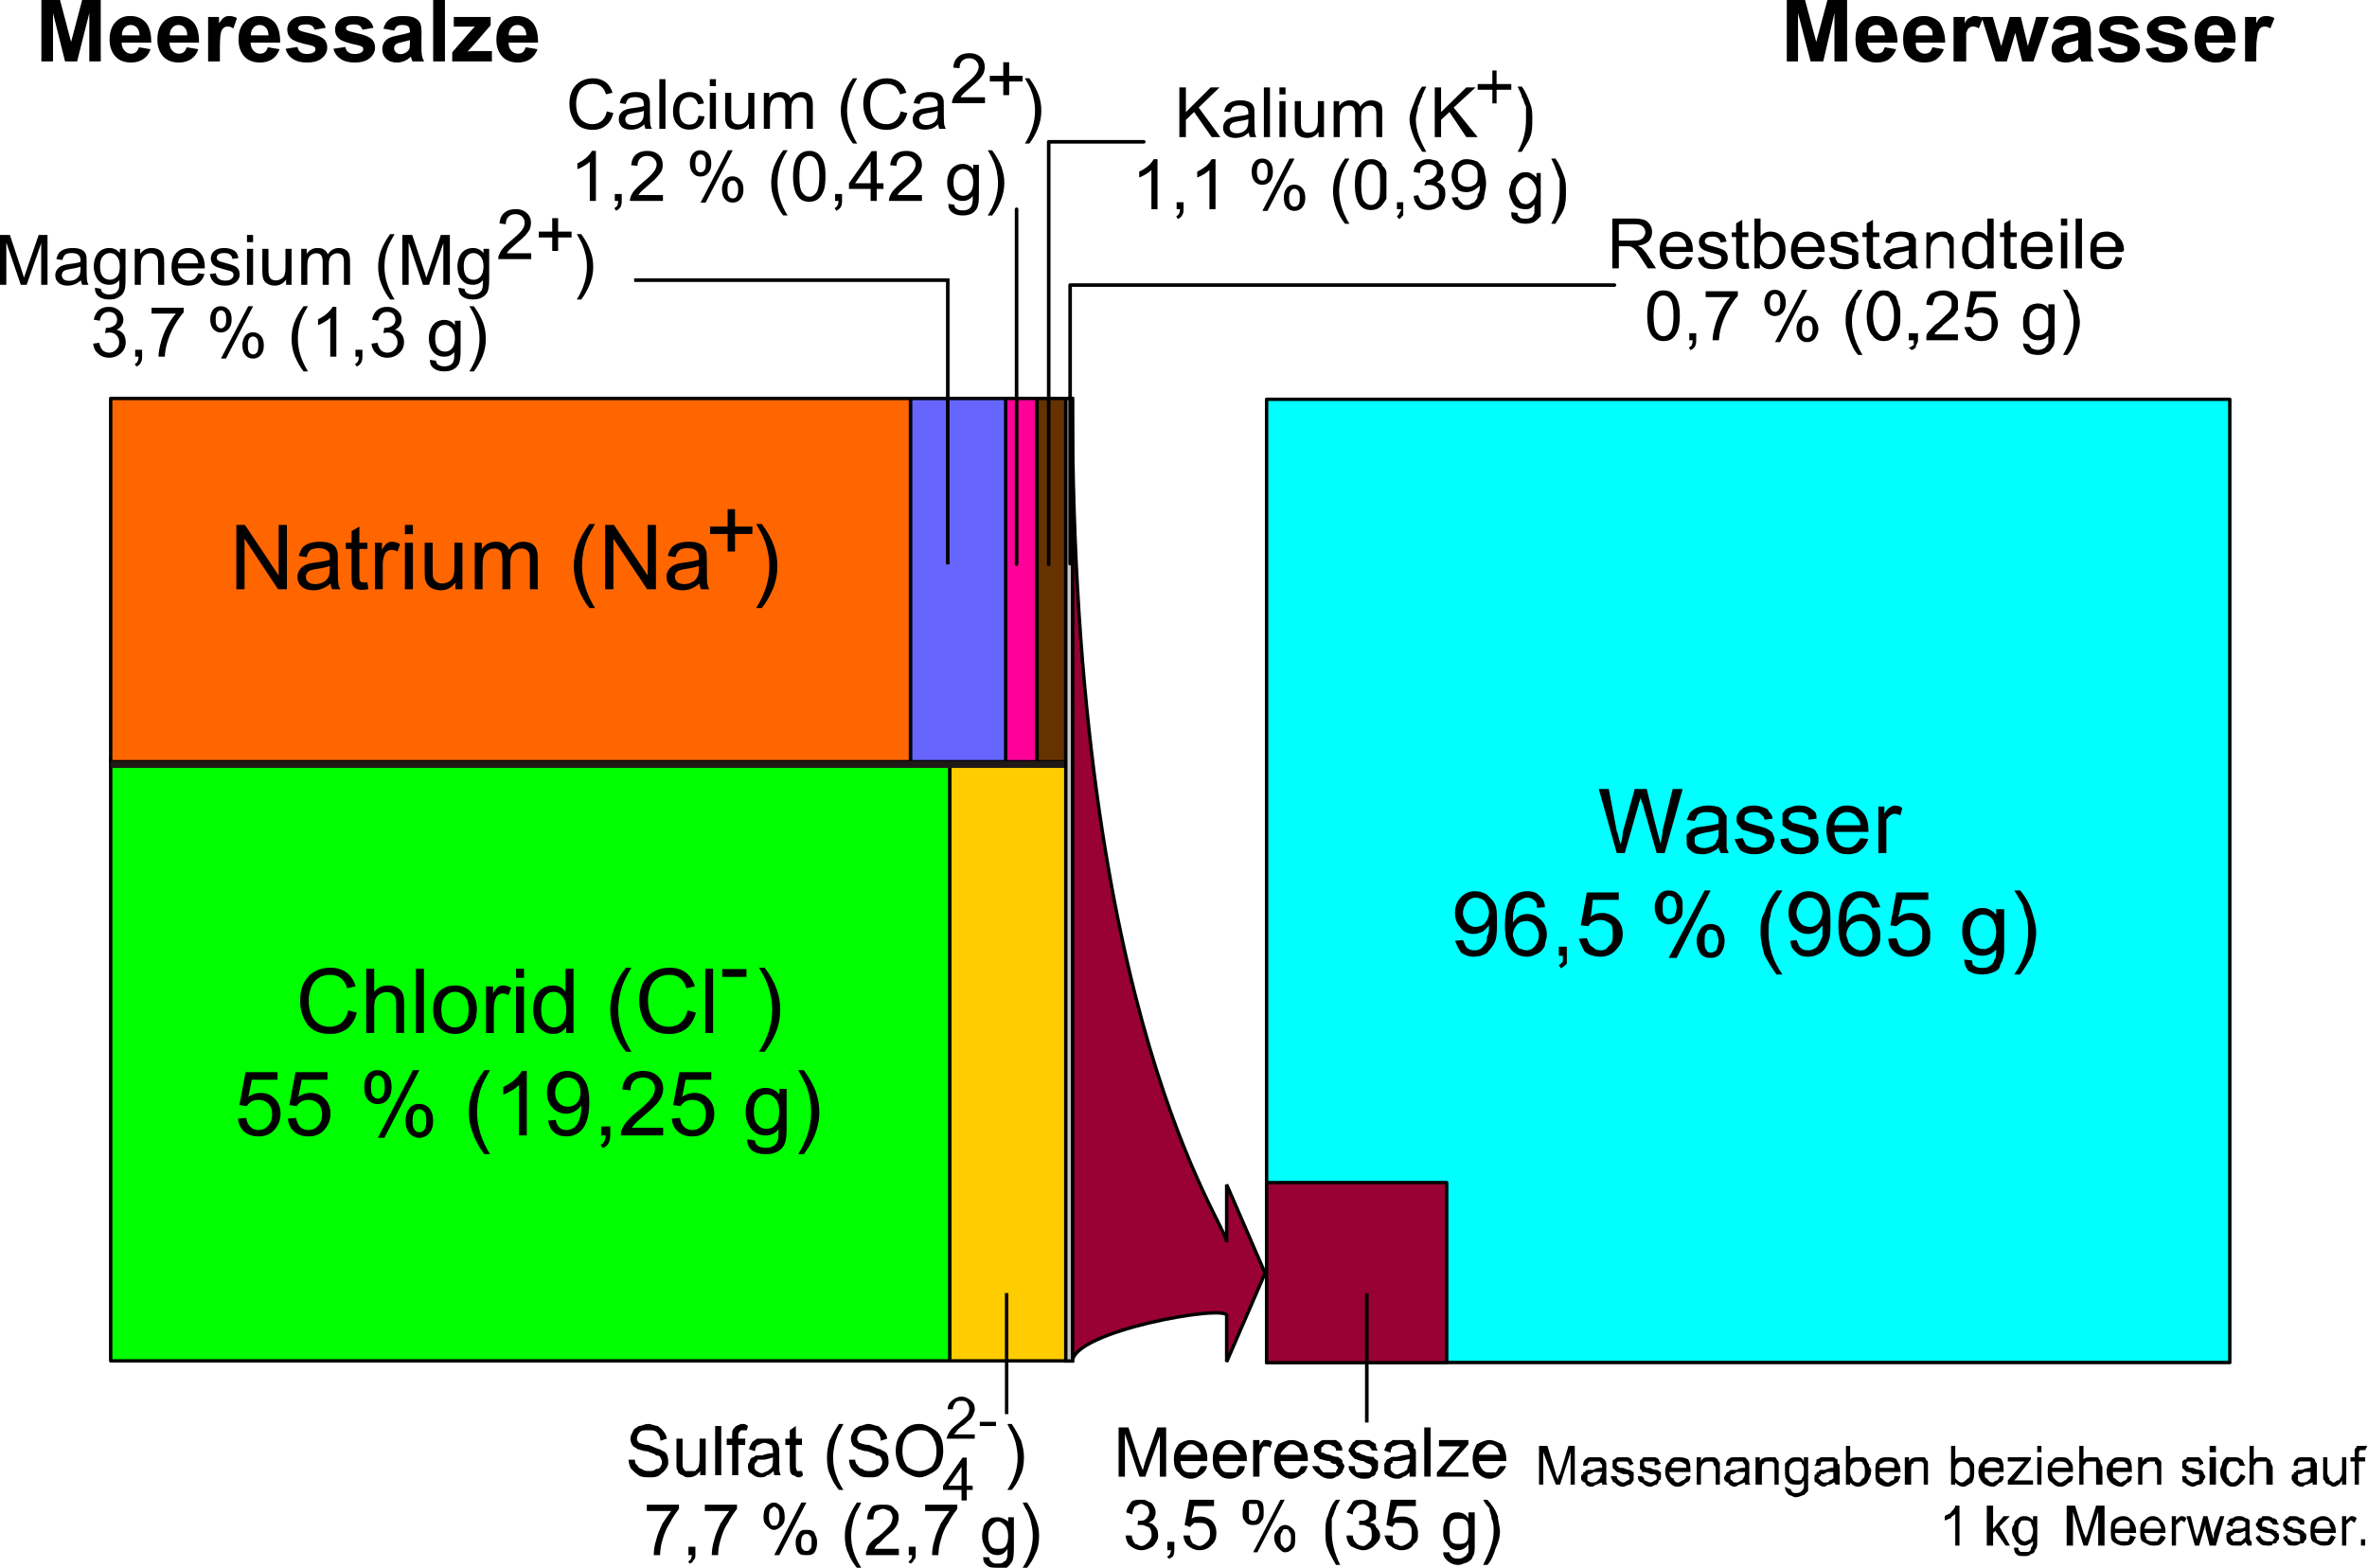 <?xml version="1.0"?>
<svg xmlns:rdf="http://www.w3.org/1999/02/22-rdf-syntax-ns#" xmlns="http://www.w3.org/2000/svg" xmlns:cc="http://creativecommons.org/ns#" xmlns:dc="http://purl.org/dc/elements/1.1/" id="svg2" height="1119" width="1689" version="1.0">
 <defs id="defs4">
  <style id="style2623" type="text/css"/>
 </defs>
 <path id="path1879" d="m765.2 971.7c0-22 110.1-41.3 110.1-33v33l27.4-63.3-27.4-63.2v41.2c0-13.8-110.1-156.7-110.1-602.1v687.4z" stroke="#000" stroke-width="2.425" fill="#903"/>
 <g id="g3009" transform="matrix(1.5,0,0,1.5,-782.8,-461.7)">
  <path id="text5712" d="m1254 1014v-18.4h4l4 13.4c0 1 1 2 1 3 0-1 0-2 1-3l4-13.4h3v18.4h-2v-15.4l-5 15.4h-2l-6-15.4v15.4h-2zm30-1c-1 0-2 1-3 1 0 0-1 1-2 1-2 0-3-1-3-2-1 0-2-1-2-2s0-2 1-2c0-1 0-1 1-1 0-1 1-1 2-1h2c1-1 3-1 4-1v-1c0-1-1-1-1-2h-3-2s-1 1-1 2h-2c0-1 0-2 1-3 0 0 1-1 2-1h3 2c1 0 2 1 2 1s1 1 1 2v2 3 4s0 1 1 1h-3v-1zm0-5h-4c-1 1-2 1-2 1s-1 0-1 1v1 1c1 1 2 1 2 1 1 0 2 0 3-1l1-1c0-1 1-2 1-3zm4 2h3c0 1 0 1 1 2 0 0 1 1 2 1s2-1 2-1c1 0 1-1 1-1 0-1 0-1-1-2h-2c-2-1-3-1-3-1l-2-2v-2-1c0-1 1-1 1-1 1-1 1-1 2-1h2 2c1 0 2 1 2 1 0 1 1 2 1 2l-2 1c0-1-1-2-1-2h-2-2c-1 0-1 1-1 1v1s1 0 1 1h2c2 1 3 1 3 1 1 0 1 1 2 1v2 2c-1 1-1 2-2 2s-2 1-3 1c-2 0-3-1-4-2-1 0-1-1-2-3zm13 0h2c1 1 1 1 1 2 1 0 2 1 3 1s2-1 2-1c1 0 1-1 1-1 0-1 0-1-1-2h-2c-2-1-3-1-4-1 0-1-1-1-1-2v-2-1c0-1 1-1 1-1 0-1 1-1 1-1h2 3c1 0 2 1 2 1 0 1 1 2 1 2l-3 1v-2h-2-3v1 1l1 1h2c1 1 3 1 3 1 1 0 1 1 2 1v2c0 1 0 2-1 2 0 1-1 2-1 2-1 0-2 1-3 1-2 0-3-1-4-2-1 0-2-1-2-3zm23 0h2c0 2-1 3-2 3-1 1-2 2-4 2s-3-1-4-2-2-3-2-5c0-3 1-4 2-5 1-2 2-2 4-2s3 0 5 1c1 2 1 3 1 6h-10c0 2 1 3 2 3 0 1 1 2 2 2s2-1 2-1c1 0 2-1 2-2zm-7-4h7c0-1 0-2-1-2-1-1-2-1-3-1s-2 0-2 1c-1 0-1 1-1 2zm12 8v-13h2v2c1-2 2-2 4-2h2c1 0 2 1 2 1 0 1 1 1 1 2v2 8h-2v-8c0-1-1-1-1-2 0 0 0-1-1-1h-1c-1 0-2 0-3 1 0 0-1 1-1 3v7h-2zm23-1c-1 0-2 1-3 1 0 0-1 1-2 1s-3-1-3-2c-1 0-2-1-2-2s1-2 1-2c0-1 1-1 1-1 1-1 1-1 2-1h2c1-1 3-1 4-1v-1c0-1-1-1-1-2h-2-3s-1 1-1 2h-2c0-1 0-2 1-3 0 0 1-1 2-1h3 3l1 1s1 1 1 2v2 3 4s0 1 1 1h-3v-1zm0-5h-4c-1 1-2 1-2 1s-1 0-1 1v1s0 1 1 1c0 1 1 1 2 1 0 0 1 0 2-1 1 0 1-1 1-1 1-1 1-2 1-3zm5 6v-13h2v2c1-2 3-2 5-2h2c1 0 1 1 1 1 1 1 1 1 1 2v2 8h-2v-8-2l-1-1h-2c-1 0-2 0-2 1-1 0-1 1-1 3v7h-3zm14 1 2 1c1 0 1 1 1 1 1 1 1 1 2 1s2 0 3-1c0 0 1-1 1-2v-3c-1 2-2 2-3 2-2 0-4 0-5-2-1-1-1-3-1-4v-4l2-2c1-1 2-1 4-1 1 0 2 0 3 2v-2h2v11 5l-2 2c-1 0-2 1-4 1-1 0-2-1-3-1-1-1-2-2-2-4zm2-8c0 2 0 3 1 4s2 1 3 1 2 0 2-1c1-1 1-2 1-4 0-1 0-2-1-3 0-1-1-1-2-1s-2 0-3 1-1 2-1 3zm21 6s-1 1-2 1-2 1-2 1c-2 0-3-1-4-2-1 0-1-1-1-2s0-2 1-2c0-1 0-1 1-1 0-1 1-1 1-1h2c2-1 3-1 4-1v-1-2h-3-2c-1 0-1 1-1 2h-3c1-1 1-2 1-3 1 0 2-1 2-1h3 3c1 0 1 1 2 1v2c1 0 1 1 1 2v3 4 1h-2s0-1-1-1zm0-5h-3c-1 1-2 1-2 1-1 0-1 0-1 1 0 0-1 0-1 1l1 1c1 1 1 1 2 1s2 0 2-1c1 0 2-1 2-1v-3zm8 6h-2v-18.4h2v6.4c1-1 2-1 4-1h2c1 0 2 1 2 2 0 0 1 1 1 2s1 1 1 2c0 3-1 4-2 6-1 1-3 2-4 2-2 0-3-1-4-2v1zm0-7c0 2 0 3 1 4 0 1 1 2 3 2 1 0 1-1 2-2 1 0 1-2 1-3 0-2 0-3-1-4 0-1-1-1-2-1s-2 0-3 1-1 2-1 3zm21 3h3c-1 2-1 3-2 3-1 1-3 2-4 2-2 0-4-1-5-2s-1-3-1-5c0-3 0-4 1-5 1-2 3-2 5-2 1 0 3 0 4 1 1 2 2 3 2 6h-10c0 2 0 3 1 3 1 1 2 2 3 2s1-1 2-1 1-1 1-2zm-7-4h7v-2c-1-1-2-1-3-1s-2 0-3 1c-1 0-1 1-1 2zm12 8v-13h2v2c1-2 3-2 5-2h2c1 0 1 1 1 1 1 1 1 1 1 2v2 8h-2v-8-2l-1-1h-2c-1 0-2 0-2 1-1 0-1 1-1 3v7h-3zm24 0h-2v-18.4h2v6.4c1-1 2-1 4-1h2c1 0 1 1 2 2 0 0 1 1 1 2v2c0 3 0 4-1 6-2 1-3 2-4 2-2 0-3-1-4-2v1zm0-7v4c1 1 2 2 3 2s2-1 3-2c1 0 1-2 1-3 0-2 0-3-1-4s-2-1-3-1-1 0-2 1-1 2-1 3zm21 3h2c0 2-1 3-2 3-1 1-2 2-3 2-2 0-4-1-5-2s-2-3-2-5c0-3 1-4 2-5 1-2 3-2 4-2 2 0 4 0 5 1 1 2 1 3 1 6h-9c0 2 0 3 1 3 1 1 1 2 3 2 0 0 1-1 2-1 0 0 1-1 1-2zm-7-4h7c0-1 0-2-1-2-1-1-1-1-3-1-1 0-1 0-2 1-1 0-1 1-1 2zm11 8v-2l8-9h-2-6v-2h11v1l-7 9-1 1h3 6v2h-12zm14-15.4v-3h2v3h-2zm0 15.4v-13h2v13h-2zm15-4h2c0 2-1 3-2 3-1 1-2 2-4 2s-3-1-4-2c-2-1-2-3-2-5 0-3 0-4 2-5 1-2 2-2 4-2s3 0 4 1c2 2 2 3 2 6h-10c0 2 1 3 1 3 1 1 2 2 3 2s2-1 2-1c1 0 1-1 2-2zm-8-4h8c0-1-1-2-1-2-1-1-2-1-3-1s-2 0-3 1c0 0-1 1-1 2zm13 8v-18.4h2v6.4c1-1 2-1 4-1h3c0 1 1 1 1 2s1 2 1 3v8h-3v-8-3h-2-2c-1 0-1 1-2 2v2 7h-2zm23-4h2c0 2-1 3-2 3-1 1-2 2-3 2-2 0-4-1-5-2s-2-3-2-5c0-3 1-4 2-5 1-2 3-2 4-2 2 0 4 0 5 1 1 2 1 3 1 6h-9c0 2 0 3 1 3 1 1 2 2 3 2 0 0 1-1 2-1 0 0 1-1 1-2zm-7-4h7c0-1 0-2-1-2 0-1-1-1-3-1-1 0-1 0-2 1-1 0-1 1-1 2zm12 8v-13h2v2c1-2 3-2 4-2h3l1 1c1 1 1 1 1 2v2 8h-2v-8c0-1 0-1-1-2v-1h-2c-1 0-2 0-2 1-1 0-2 1-2 3v7h-2zm21-4h2c0 1 0 1 1 2 0 0 1 1 2 1s2-1 3-1v-1-2h-3c-1-1-2-1-3-1l-2-2v-2-1c1-1 1-1 2-1 0-1 0-1 1-1h2 3l1 1c1 1 1 2 1 2l-2 1c0-1 0-2-1-2h-2-2c-1 0-1 1-1 1v1c1 0 1 0 1 1h2c2 1 3 1 4 1l1 1c0 1 1 2 1 2 0 1-1 2-1 2 0 1-1 2-2 2s-2 1-3 1-3-1-4-2c-1 0-1-1-1-3zm13-11.4v-3h3v3h-3zm0 15.4v-13h3v13h-3zm15-5 2 1c0 1-1 2-2 3s-2 2-4 2-3-1-4-2-2-3-2-5 1-3 1-4 1-2 2-3h3c2 0 3 0 4 1 1 0 1 2 2 3h-3c0-1 0-1-1-2h-2c-1 0-2 0-2 1-1 1-1 2-1 4 0 1 0 3 1 3 0 1 1 2 2 2s2-1 2-1c1-1 1-2 2-3zm4 5v-18.4h2v6.4c1-1 2-1 4-1h2c1 1 2 1 2 2s1 2 1 3v8h-3v-8-3h-3-1c-1 0-1 1-2 2v2 7h-2zm30-1c-1 0-2 1-3 1s-1 1-2 1c-2 0-3-1-4-2 0 0-1-1-1-2s0-2 1-2c0-1 0-1 1-1 0-1 1-1 1-1h2c2-1 4-1 4-1v-1-2h-3-2c-1 0-1 1-1 2h-2c0-1 0-2 1-3 0 0 1-1 2-1h3 2c1 0 2 1 2 1s0 1 1 2v2 3 4 1h-2v-1zm-1-5h-3c-1 1-2 1-2 1-1 0-1 0-1 1v1 1c1 1 1 1 2 1s2 0 3-1l1-1v-3zm15 6v-2c-1 2-3 3-4 3s-2-1-2-1c-1 0-2-1-2-1 0-1-1-1-1-2v-2-8h2v7c0 1 0 2 1 3v1c1 0 1 1 2 1s1-1 2-1 1-1 1-1c1-1 1-2 1-3v-7h2v13h-2zm6 0v-11h-2v-2h2v-1.4-2c0-1 1-1 1-2h3 2l-1 2h-1-1c-1 0-1 1-1 2v1.4h3v2h-3v11h-2z"/>
  <path id="text2630" d="m1454 1043h-2v-15c-1 1-2 1-2 2-1 0-2 1-3 1v-2c1-1 3-1 3-2 1-1 2-2 2-3h2v19zm13 0v-19h3v11l5-6h3l-5 5 5 9h-2l-5-7-1 1v6h-3zm13 1h2c0 1 0 1 1 2h2 2c1-1 1-1 1-2 1-1 1-2 1-3-1 1-3 2-4 2-2 0-3-1-4-2-1-2-2-3-2-5 0-1 0-2 1-3 0-2 1-2 2-3s2-1 3-1c2 0 3 1 4 2v-2h2v12c0 2 0 3-1 4 0 1-1 2-2 2-1 1-2 1-3 1-2 0-3 0-4-1s-1-2-1-3zm2-8c0 2 0 3 1 4 0 0 1 1 2 1s2-1 3-1c0-1 1-2 1-4s-1-3-1-4c-1-1-2-1-3-1s-2 0-2 1c-1 1-1 2-1 4zm23 7v-19h4l4 13c1 2 1 2 1 3 0-1 1-2 1-3l4-13h4v19h-3v-16l-5 16h-2l-5-16v16h-3zm30-5 3 1c-1 1-1 2-2 3s-3 1-4 1c-2 0-4-1-5-2s-1-3-1-5 0-4 1-5 3-2 5-2 3 1 4 2 2 3 2 5v1h-10c0 1 0 2 1 3s2 1 3 1h2c1-1 1-2 1-3zm-7-3h7v-3c-1-1-2-1-3-1s-2 0-3 1-1 2-1 3zm22 3 2 1c0 1-1 2-2 3s-2 1-4 1-3-1-5-2c-1-1-1-3-1-5s0-4 2-5c1-1 2-2 4-2s3 1 4 2 2 3 2 5v1h-10c0 1 1 2 1 3 1 1 2 1 3 1h2c1-1 1-2 2-3zm-8-3h8c0-1-1-2-1-3-1-1-2-1-3-1s-2 0-3 1c0 1-1 2-1 3zm13 8v-14h2v2l1-1c1-1 1-1 2-1 0 0 1 0 2 1l-1 2s-1-1-2-1c0 0 0 1-1 1 0 0 0 1-1 1v3 7h-2zm11 0-4-14h2l2 8 1 3s0-1 1-3l2-8h2l2 8 1 3v-3l3-8h2l-4 14h-3l-2-8v-2l-3 10h-2zm24-2c0 1-1 1-2 2h-3c-1 0-2 0-3-1s-1-2-1-3v-2c1 0 1-1 2-1 0 0 1 0 1-1h2c2 0 3 0 4-1v-2c-1-1-2-1-3-1s-2 0-2 1c-1 0-1 1-1 2l-3-1c1-1 1-1 1-2 1-1 1-1 2-1 1-1 2-1 3-1s2 0 3 1c1 0 1 0 2 1v1 2 3c0 2 0 4 1 4v2h-2c0-1-1-1-1-2zm0-5c-1 0-2 1-3 1h-2l-1 1c-1 0-1 1-1 1 0 1 1 1 1 2h2 2l2-2v-2-1zm5 3 2-1c0 1 1 2 1 2 1 1 2 1 3 1h2c0-1 1-1 1-2l-1-1s-1-1-2-1c-2 0-3-1-4-1l-1-1c0-1-1-1-1-2s1-1 1-2c0 0 0-1 1-1 0 0 1 0 1-1h2c1 0 2 0 3 1 1 0 1 0 2 1 0 0 0 1 1 2h-3s0-1-1-1c0-1-1-1-2-1s-1 0-2 1v1 1h1s1 0 2 1c1 0 2 0 3 1 1 0 1 0 1 1 1 0 1 1 1 2s0 1-1 2c0 1-1 1-2 1 0 1-1 1-2 1-2 0-3 0-4-1s-2-2-2-3zm13 0 2-1c0 1 0 2 1 2 1 1 1 1 2 1h3v-2-1s-1-1-2-1c-2 0-3-1-4-1s-1-1-1-1c-1-1-1-1-1-2s0-1 1-2c0 0 0-1 1-1l1-1h2c1 0 2 0 3 1 1 0 1 0 2 1v2h-2s0-1-1-1c0-1-1-1-2-1s-2 0-2 1c0 0-1 0-1 1l1 1c1 0 1 0 2 1 2 0 3 0 4 1 0 0 1 0 1 1 1 0 1 1 1 2s0 1-1 2c0 1-1 1-2 1-1 1-2 1-3 1s-3 0-3-1c-1-1-2-2-2-3zm23-1 2 1c-1 1-1 2-2 3s-2 1-4 1-3-1-5-2c-1-1-1-3-1-5s0-4 1-5c2-1 3-2 5-2s3 1 4 2 2 3 2 5v1h-10c0 1 1 2 1 3 1 1 2 1 3 1h2c1-1 1-2 2-3zm-8-3h8c-1-1-1-2-1-3-1-1-2-1-3-1s-2 0-3 1c0 1-1 2-1 3zm13 8v-14h2v2l1-1c1-1 1-1 2-1 0 0 1 0 2 1l-1 2c-1 0-1-1-2-1l-1 1-1 1v3 7h-2zm9 0v-3h2v3h-2z"/>
 </g>
 <path id="text5700" d="m29.53 43.82v-43.82h13.3l7.9 29.92 7.9-29.92h13.27v43.82h-8.17v-34.5l-8.7 34.5h-8.6l-8.6-34.5v34.5h-8.3zm69.57-10.1 8.3 1.4c-1 3.1-2.7 5.4-5.1 7-2.3 1.6-5.2 2.5-8.7 2.5-5.5 0-9.6-1.9-12.2-5.5-2.1-2.9-3.2-6.5-3.2-10.9 0-5.3 1.4-9.4 4.2-12.4 2.7-3 6.2-4.4 10.4-4.4 4.7 0 8.4 1.5 11.2 4.6 2.7 3.2 4 7.9 3.9 14.4h-21.1c0.1 2.5 0.8 4.4 2.1 5.8s2.9 2.1 4.8 2.1c1.3 0 2.4-0.4 3.3-1.1s1.6-1.9 2.1-3.5zm0.5-8.5c-0.1-2.4-0.7-4.3-1.9-5.5-1.2-1.3-2.7-1.9-4.4-1.9-1.8 0-3.4 0.6-4.5 2-1.2 1.3-1.8 3.1-1.8 5.4h12.6zm33.6 8.5 8.3 1.4c-1 3.1-2.7 5.4-5.1 7-2.3 1.6-5.2 2.5-8.7 2.5-5.5 0-9.6-1.9-12.2-5.5-2.1-2.9-3.2-6.5-3.2-10.9 0-5.3 1.4-9.4 4.1-12.4 2.8-3 6.3-4.4 10.5-4.4 4.7 0 8.4 1.5 11.2 4.6 2.7 3.2 4 7.9 3.9 14.4h-21.1c0.1 2.5 0.8 4.4 2.1 5.8s2.9 2.1 4.8 2.1c1.3 0 2.4-0.4 3.3-1.1s1.6-1.9 2.1-3.5zm0.4-8.5c0-2.4-0.6-4.3-1.8-5.5-1.2-1.3-2.7-1.9-4.4-1.9-1.8 0-3.4 0.6-4.5 2-1.2 1.3-1.8 3.1-1.8 5.4h12.5zm23.3 18.6h-8.4v-31.7h7.8v4.5c1.4-2.1 2.6-3.6 3.6-4.2 1.1-0.7 2.3-1 3.7-1 1.9 0 3.7 0.5 5.5 1.5l-2.6 7.4c-1.4-1-2.7-1.4-4-1.4-1.1 0-2.1 0.3-2.9 1-0.9 0.6-1.5 1.8-2 3.5-0.4 1.7-0.7 5.2-0.7 10.6v9.8zm34.2-10.1 8.4 1.4c-1.1 3.1-2.8 5.4-5.1 7-2.4 1.6-5.3 2.5-8.8 2.5-5.5 0-9.6-1.9-12.2-5.5-2.1-2.9-3.2-6.5-3.2-10.9 0-5.3 1.4-9.4 4.2-12.4 2.7-3 6.2-4.4 10.4-4.4 4.7 0 8.4 1.5 11.2 4.6 2.7 3.2 4 7.9 3.9 14.4h-21.1c0.1 2.5 0.8 4.4 2.1 5.8s2.9 2.1 4.8 2.1c1.3 0 2.4-0.4 3.3-1.1s1.6-1.9 2.1-3.5zm0.5-8.5c-0.1-2.4-0.7-4.3-1.9-5.5-1.2-1.3-2.7-1.9-4.4-1.9-1.8 0-3.3 0.6-4.5 2-1.2 1.3-1.8 3.1-1.8 5.4h12.6zm12.2 9.6 8.5-1.3c0.3 1.6 1 2.9 2.1 3.7 1.1 0.9 2.7 1.3 4.6 1.3 2.2 0 3.9-0.4 4.9-1.2 0.8-0.6 1.2-1.3 1.2-2.3 0-0.6-0.2-1.1-0.6-1.5-0.5-0.4-1.4-0.8-2.9-1.2-6.7-1.4-11-2.8-12.8-4-2.6-1.8-3.8-4.1-3.8-7.2 0-2.8 1.1-5.1 3.2-6.9 2.2-1.9 5.6-2.8 10.2-2.8 4.3 0 7.5 0.7 9.6 2.1 2.2 1.4 3.6 3.5 4.4 6.3l-7.9 1.4c-0.4-1.2-1-2.2-1.9-2.8-1-0.7-2.3-1-4.1-1-2.2 0-3.8 0.3-4.8 0.9-0.6 0.5-0.9 1-0.9 1.7 0 0.6 0.3 1.1 0.8 1.6 0.8 0.5 3.4 1.3 7.9 2.3s7.6 2.3 9.4 3.8c1.7 1.4 2.6 3.5 2.6 6.2 0 2.9-1.2 5.4-3.7 7.5-2.4 2.1-6 3.2-10.8 3.2-4.3 0-7.7-0.9-10.2-2.7-2.6-1.7-4.2-4.1-5-7.1zm34.1 0 8.5-1.3c0.3 1.6 1 2.9 2.1 3.7 1.1 0.9 2.7 1.3 4.6 1.3 2.2 0 3.8-0.4 4.9-1.2 0.8-0.6 1.2-1.3 1.2-2.3 0-0.6-0.2-1.1-0.6-1.5-0.5-0.4-1.4-0.8-2.9-1.2-6.7-1.4-11-2.8-12.8-4-2.6-1.8-3.8-4.1-3.8-7.2 0-2.8 1.1-5.1 3.2-6.9 2.2-1.9 5.6-2.8 10.2-2.8 4.3 0 7.5 0.7 9.6 2.1 2.2 1.4 3.6 3.5 4.4 6.3l-7.9 1.4c-0.4-1.2-1-2.2-1.9-2.8-1-0.7-2.3-1-4.1-1-2.2 0-3.8 0.3-4.8 0.9-0.6 0.5-0.9 1-0.9 1.7 0 0.6 0.3 1.1 0.8 1.6 0.8 0.5 3.4 1.3 7.9 2.3s7.6 2.3 9.4 3.8c1.7 1.4 2.6 3.5 2.6 6.2 0 2.9-1.2 5.4-3.7 7.5-2.4 2.1-6 3.2-10.8 3.2-4.3 0-7.7-0.9-10.2-2.7-2.6-1.7-4.2-4.1-5-7.1zm43.4-13-7.7-1.4c0.9-3.1 2.4-5.4 4.5-6.8 2.1-1.5 5.2-2.2 9.3-2.2 3.7 0 6.5 0.4 8.4 1.3 1.8 0.9 3.1 2 3.8 3.4 0.8 1.3 1.2 3.8 1.2 7.5l-0.1 9.8c0 2.8 0.1 4.8 0.4 6.2 0.2 1.3 0.7 2.7 1.5 4.2h-8.3c-0.3-0.5-0.5-1.4-0.8-2.4-0.2-0.5-0.3-0.9-0.3-1-1.5 1.4-3 2.4-4.6 3.1-1.7 0.7-3.4 1.1-5.3 1.1-3.2 0-5.8-0.9-7.7-2.7s-2.8-4-2.8-6.7c0-1.8 0.4-3.4 1.2-4.8 0.9-1.4 2.1-2.5 3.7-3.3 1.5-0.7 3.7-1.4 6.6-1.9 4-0.8 6.7-1.5 8.2-2.1v-0.8c0-1.6-0.4-2.8-1.2-3.5s-2.3-1-4.5-1c-1.5 0-2.7 0.3-3.5 0.9s-1.5 1.6-2 3.1zm11.2 6.8c-1.1 0.3-2.8 0.8-5.1 1.3s-3.9 1-4.6 1.4c-1.1 0.8-1.6 1.8-1.6 3s0.4 2.2 1.3 3c0.9 0.9 2 1.3 3.3 1.3 1.5 0 3-0.5 4.4-1.5 1-0.7 1.7-1.7 2-2.7 0.2-0.8 0.3-2.1 0.3-4.1v-1.7zm16.6 15.2v-43.82h8.4v43.82h-8.4zm13.6 0v-6.5l11.9-13.7c1.9-2.2 3.4-3.8 4.3-4.7-1 0-2.2 0.1-3.8 0.1h-11.3v-6.9h26.3v5.9l-12.1 14-4.3 4.7c2.3-0.2 3.8-0.3 4.3-0.3h13v7.4h-28.3zm52.4-10.1 8.4 1.4c-1.1 3.1-2.8 5.4-5.1 7-2.4 1.6-5.3 2.5-8.8 2.5-5.5 0-9.6-1.9-12.2-5.5-2.1-2.9-3.2-6.5-3.2-10.9 0-5.3 1.4-9.4 4.2-12.4 2.7-3 6.2-4.4 10.4-4.4 4.7 0 8.5 1.5 11.2 4.6 2.7 3.2 4 7.9 3.9 14.4h-21c0 2.5 0.7 4.4 2 5.8s2.9 2.1 4.8 2.1c1.3 0 2.5-0.4 3.4-1.1 0.8-0.7 1.5-1.9 2-3.5zm0.5-8.5c-0.1-2.4-0.7-4.3-1.9-5.5-1.2-1.3-2.7-1.9-4.4-1.9-1.8 0-3.3 0.6-4.5 2-1.2 1.3-1.8 3.1-1.8 5.4h12.6z"/>
 <rect id="_164092216" stroke-linejoin="round" height="687.3" width="687.3" stroke="#000" stroke-linecap="round" y="284.9" x="903.8" stroke-width="2.425" fill="#0ff"/>
 <rect id="_164090752" stroke-linejoin="round" height="128.5" width="128.5" stroke="#000" stroke-linecap="round" y="843.8" x="903.8" stroke-width="2.425" fill="#903"/>
 <rect id="_164090464" stroke-linejoin="round" height="429.4" width="83.81" stroke="#000" stroke-linecap="round" y="541.6" x="677.7" stroke-width="2.425" fill="#fc0"/>
 <rect id="_164092960" stroke-linejoin="round" height="429.4" width="598.7" stroke="#000" stroke-linecap="round" y="541.6" x="78.98" stroke-width="2.425" fill="#0f0"/>
 <rect id="_164093608" stroke-linejoin="round" height="259.2" width="69" stroke="#000" stroke-linecap="round" y="284.3" x="649.6" stroke-width="2.425" fill="#66f"/>
 <rect id="_164092984" stroke-linejoin="round" height="259.2" width="22.38" stroke="#000" stroke-linecap="round" y="284.3" x="717.6" stroke-width="2.425" fill="#f09"/>
 <rect id="_164092936" stroke-linejoin="round" height="259.2" width="20.51" stroke="#000" stroke-linecap="round" y="284.3" x="740" stroke-width="2.425" fill="#630"/>
 <path id="text2651" d="m213.5 453.8 3.8-0.5c0.4 2.1 1.1 3.6 2.2 4.6 1 0.9 2.2 1.4 3.8 1.4 1.7 0 3.2-0.6 4.4-1.8 1.3-1.2 1.8-2.8 1.8-4.6 0-1.7-0.5-3.1-1.7-4.2-1.1-1.2-2.5-1.7-4.2-1.7-0.7 0-1.7 0.1-2.7 0.4l0.5-3.3c0.2 0.1 0.3 0.1 0.5 0.1 1.7 0 3.1-0.5 4.3-1.2 1.3-0.9 2-2.2 2-3.9 0-1.4-0.5-2.5-1.4-3.5-1-0.8-2.2-1.3-3.6-1.3-1.5 0-2.7 0.5-3.6 1.3-1.1 1-1.7 2.3-1.9 4.2l-3.8-0.6c0.4-2.6 1.5-4.5 3.1-5.9s3.7-2.1 6.1-2.1c1.7 0 3.2 0.4 4.6 1.1s2.5 1.6 3.2 2.9c0.7 1.2 1.1 2.5 1.1 4 0 1.3-0.4 2.4-1 3.6-0.8 1-1.8 1.9-3.2 2.5 1.8 0.4 3.3 1.4 4.2 2.6 1.1 1.3 1.5 2.9 1.5 4.9 0 2.7-0.9 5-2.9 6.9-1.9 1.8-4.4 2.7-7.3 2.7-2.8 0-5-0.8-6.8-2.3-1.7-1.7-2.7-3.7-3-6.3zm23.7-6.9c0-3.7 0.4-6.6 1.2-8.8 0.7-2.2 1.8-3.9 3.3-5.1 1.4-1.2 3.3-1.8 5.5-1.8 1.6 0 3 0.4 4.3 1 1.2 0.7 2.3 1.6 3.1 2.9 0.8 1.2 1.4 2.7 1.8 4.5 0.5 1.7 0.8 4.2 0.8 7.3 0 3.5-0.4 6.4-1.2 8.6-0.7 2.2-1.8 3.9-3.3 5.1-1.4 1.2-3.3 1.8-5.5 1.8-2.9 0-5.2-1.1-6.9-3.2-2-2.6-3.1-6.6-3.1-12.3zm3.9 0c0 4.9 0.6 8.2 1.7 9.9 1.3 1.6 2.7 2.5 4.4 2.5s3.1-0.9 4.4-2.5c1.1-1.7 1.7-5 1.7-9.9 0-5.1-0.6-8.4-1.7-10.1-1.3-1.6-2.7-2.5-4.5-2.5-1.7 0-3 0.8-4.1 2.2-1.3 1.9-1.9 5.3-1.9 10.4zm21.9 15v-4.3h4.3v4.3c0 1.6-0.3 2.8-0.9 3.8-0.5 0.9-1.4 1.7-2.6 2.2l-1-1.6c0.7-0.4 1.3-0.8 1.7-1.5s0.6-1.7 0.7-2.9h-2.2zm29.2-23.1-3.7 0.3c-0.3-1.5-0.7-2.5-1.4-3.2-1-1.1-2.3-1.6-3.7-1.6-1.2 0-2.3 0.3-3.1 1-1.3 0.8-2.2 2.1-2.9 3.8-0.6 1.6-1 4-1 7 0.9-1.3 2-2.4 3.3-3 1.3-0.7 2.7-1 4.1-1 2.5 0 4.6 0.9 6.3 2.8 1.9 1.8 2.7 4.1 2.7 7.1 0 1.9-0.4 3.7-1.2 5.3-0.9 1.6-2 2.9-3.4 3.8-1.5 0.9-3.1 1.3-5 1.3-3.1 0-5.6-1.2-7.6-3.5s-2.9-6.1-2.9-11.3c0-5.9 1-10.2 3.2-12.9 1.9-2.3 4.5-3.5 7.7-3.5 2.4 0 4.4 0.6 5.9 2.1 1.5 1.3 2.5 3.1 2.7 5.5zm-15.3 13.2c0 1.3 0.3 2.5 0.9 3.7 0.6 1.1 1.3 2.1 2.3 2.6 0.9 0.7 2 1 3.1 1 1.5 0 3-0.7 4.1-1.9s1.7-3 1.7-5.2c0-2.1-0.6-3.8-1.7-5s-2.6-1.9-4.3-1.9-3.1 0.7-4.3 1.9-1.8 2.8-1.8 4.8zm32.2-13.3c0-2.2 0.5-4.1 1.7-5.6 1-1.5 2.6-2.3 4.7-2.3 1.9 0 3.5 0.7 4.8 2.1 1.2 1.3 1.9 3.3 1.9 6 0 2.5-0.7 4.5-1.9 6-1.4 1.4-2.9 2-4.8 2-1.8 0-3.3-0.6-4.5-2-1.3-1.4-1.9-3.5-1.9-6.2zm6.5-5.3c-0.9 0-1.7 0.4-2.3 1.2-0.6 0.9-0.9 2.3-0.9 4.5 0 1.9 0.3 3.3 0.9 4 0.6 0.9 1.4 1.3 2.3 1.3 1 0 1.7-0.4 2.4-1.3 0.6-0.7 0.8-2.2 0.8-4.3 0-2-0.2-3.4-0.8-4.2-0.7-0.8-1.4-1.2-2.4-1.2zm0 29.6 16.7-32.2h3.1l-16.7 32.2h-3.1zm13.2-8.3c0-2.1 0.6-4 1.7-5.6 1.1-1.5 2.7-2.2 4.8-2.2 1.9 0 3.5 0.6 4.7 2 1.3 1.4 1.9 3.4 1.9 6s-0.6 4.6-1.9 6-2.8 2.1-4.7 2.1c-1.8 0-3.4-0.7-4.6-2.1-1.2-1.3-1.9-3.4-1.9-6.2zm6.6-5.3c-1 0-1.7 0.4-2.4 1.3-0.6 0.7-0.9 2.2-0.9 4.4 0 1.9 0.3 3.3 1 4.1 0.6 0.8 1.3 1.2 2.3 1.2 0.9 0 1.7-0.4 2.3-1.2s0.9-2.3 0.9-4.4c0-2-0.3-3.4-0.9-4.1-0.6-0.9-1.4-1.3-2.3-1.3zm30.9 21.5c-2.1-2.7-3.8-5.7-5.2-9.2s-2.2-7.2-2.2-10.9c0-3.3 0.6-6.4 1.6-9.5 1.3-3.5 3.2-7 5.8-10.5h2.7c-1.7 2.9-2.8 4.9-3.3 6.2-0.9 2-1.5 4-2 6-0.6 2.6-0.9 5.2-0.9 7.8 0 6.7 2 13.3 6.2 20.1h-2.7zm20.2-9h-3.7v-23.9c-1 0.9-2.1 1.7-3.6 2.6-1.5 0.8-2.8 1.5-3.9 1.9v-3.6c2.1-1 3.9-2.2 5.5-3.6 1.5-1.4 2.6-2.8 3.3-4.1h2.4v30.7zm9.6-15c0-3.7 0.4-6.6 1.1-8.8 0.8-2.2 1.8-3.9 3.3-5.1s3.4-1.8 5.5-1.8c1.7 0 3.1 0.4 4.3 1 1.3 0.7 2.3 1.6 3.2 2.9 0.7 1.2 1.4 2.7 1.9 4.5 0.3 1.7 0.6 4.2 0.6 7.3 0 3.5-0.4 6.4-1.1 8.6-0.8 2.2-1.8 3.9-3.3 5.1s-3.3 1.8-5.6 1.8c-2.9 0-5.2-1.1-6.9-3.2-2-2.6-3-6.6-3-12.3zm3.9 0c0 4.9 0.5 8.2 1.7 9.9 1.2 1.6 2.6 2.5 4.3 2.5 1.8 0 3.2-0.9 4.4-2.5 1.2-1.7 1.7-5 1.7-9.9 0-5.1-0.5-8.4-1.7-10.1-1.2-1.6-2.6-2.5-4.4-2.5-1.7 0-3.1 0.8-4.1 2.2-1.3 1.9-1.9 5.3-1.9 10.4zm21.8 15v-4.3h4.3v4.3c0 1.6-0.3 2.8-0.8 3.8-0.5 0.9-1.5 1.7-2.6 2.2l-1.1-1.6c0.8-0.4 1.4-0.8 1.7-1.5 0.4-0.7 0.6-1.7 0.7-2.9h-2.2zm10.1-26.5v-3.7h19.7v3c-1.9 2-3.8 4.7-5.7 8.2-1.9 3.4-3.4 7-4.4 10.6-0.8 2.6-1.3 5.3-1.4 8.4h-3.9c0.1-2.4 0.5-5.4 1.4-8.8 0.9-3.3 2.2-6.6 3.9-9.8 1.7-3.1 3.5-5.8 5.4-7.9h-15zm35.7 28.3 3.6 0.5c0.2 1.2 0.6 2 1.3 2.5 0.9 0.7 2.2 1.1 3.8 1.1 1.8 0 3.1-0.4 4-1.1 1-0.7 1.7-1.7 1.9-2.9 0.2-0.8 0.3-2.4 0.3-4.8-1.6 1.9-3.7 2.9-6.1 2.9-3 0-5.4-1.1-7.1-3.4-1.6-2.1-2.5-4.7-2.5-7.8 0-2.1 0.4-4 1.2-5.8 0.7-1.8 1.9-3.2 3.3-4.2s3.1-1.4 5.1-1.4c2.6 0 4.8 1 6.5 3.1v-2.7h3.4v19.2c0 3.4-0.4 5.8-1 7.3-0.7 1.5-1.8 2.6-3.3 3.4-1.6 0.8-3.5 1.3-5.7 1.3-2.6 0-4.7-0.7-6.3-1.8-1.6-1.3-2.5-3-2.4-5.4zm3-13.2c0 2.8 0.7 4.9 1.9 6.2 1.1 1.4 2.5 2 4.2 2s3.3-0.6 4.4-2c1.1-1.2 1.7-3.3 1.7-6.1s-0.6-4.8-1.8-6.2c-1.1-1.3-2.7-2-4.3-2-1.7 0-3.1 0.7-4.2 2-1.2 1.3-1.9 3.3-1.9 6.1zm23.9 20.4h-2.7c4.1-6.8 6.2-13.4 6.2-20.1 0-2.6-0.3-5.2-0.8-7.7-0.5-2.1-1.2-4.1-2-6-0.6-1.3-1.8-3.4-3.4-6.3h2.7c2.6 3.5 4.6 7 5.8 10.5 1 3.1 1.6 6.2 1.6 9.5 0 3.7-0.8 7.4-2.2 10.9s-3.2 6.5-5.2 9.2z"/>
 <rect id="_164093896" stroke-linejoin="round" height="259.2" width="570.7" stroke="#000" stroke-linecap="round" y="284.3" x="78.98" stroke-width="2.425" fill="#f60"/>
 <g id="g3017" transform="matrix(1.425,0,0,1.425,-140,-104.8)">
  <path id="text1904_0" d="m216.6 368.6v-32.2h4.3l16.9 25.3v-25.3h4.1v32.2h-4.4l-16.8-25.3v25.3h-4.1zm47.2-2.9c-1.5 1.3-2.9 2.1-4.3 2.6-1.3 0.6-2.8 0.8-4.3 0.8-2.6 0-4.5-0.6-5.9-1.9-1.4-1.2-2.1-2.8-2.1-4.8 0-1.1 0.3-2.1 0.8-3.1 0.5-0.9 1.2-1.7 2-2.2 0.9-0.6 1.8-1 2.9-1.3 0.8-0.2 1.9-0.4 3.5-0.6 3.2-0.4 5.5-0.9 7-1.4v-1c0-1.6-0.3-2.8-1.1-3.4-1-0.9-2.5-1.4-4.5-1.4-1.8 0-3.2 0.4-4.1 1-0.9 0.7-1.5 1.8-1.9 3.5l-3.9-0.6c0.4-1.6 0.9-2.9 1.7-4 0.8-1 2-1.8 3.5-2.3s3.3-0.8 5.3-0.8 3.6 0.2 4.9 0.7c1.2 0.4 2.1 1 2.7 1.7 0.6 0.8 1 1.6 1.2 2.7 0.2 0.7 0.2 1.9 0.2 3.7v5.2c0 3.7 0.1 6 0.3 7 0.1 1 0.5 1.9 1 2.8h-4.2c-0.4-0.8-0.6-1.8-0.7-2.9zm-0.4-8.8c-1.4 0.6-3.6 1.1-6.4 1.5-1.6 0.2-2.8 0.5-3.5 0.8-0.6 0.3-1.2 0.7-1.5 1.3-0.4 0.5-0.6 1.1-0.6 1.8 0 1.1 0.4 2 1.2 2.7s2 1 3.5 1 2.9-0.3 4.1-1c1.2-0.6 2-1.6 2.6-2.7 0.4-0.9 0.6-2.2 0.6-4v-1.4zm18.8 8.2 0.5 3.4c-1.1 0.3-2.1 0.4-2.9 0.4-1.5 0-2.6-0.2-3.4-0.7-0.8-0.4-1.3-1-1.6-1.8-0.4-0.7-0.5-2.3-0.5-4.6v-13.4h-2.9v-3.1h2.9v-5.8l3.9-2.3v8.1h4v3.1h-4v13.6c0 1.1 0.1 1.8 0.2 2.2 0.1 0.3 0.4 0.5 0.7 0.7s0.8 0.3 1.3 0.3 1.1 0 1.8-0.1zm3.8 3.5v-23.3h3.5v3.5c0.9-1.6 1.8-2.7 2.5-3.2 0.8-0.6 1.6-0.8 2.6-0.8 1.3 0 2.6 0.4 4 1.2l-1.3 3.7c-1-0.6-2-0.8-2.9-0.8s-1.7 0.2-2.4 0.7c-0.7 0.6-1.1 1.3-1.4 2.2-0.5 1.4-0.7 2.9-0.7 4.6v12.2h-3.9zm15-27.6v-4.6h4v4.6h-4zm0 27.6v-23.3h4v23.3h-4zm25.3 0v-3.4c-1.9 2.6-4.3 3.9-7.4 3.9-1.4 0-2.7-0.3-3.9-0.8s-2.1-1.2-2.6-2c-0.6-0.8-1-1.7-1.3-2.9-0.1-0.8-0.2-2-0.2-3.7v-14.4h4v12.9c0 2.1 0 3.5 0.2 4.2 0.2 1 0.8 1.8 1.6 2.4s1.8 0.9 3 0.9c1.1 0 2.2-0.3 3.3-0.9 1-0.6 1.8-1.4 2.2-2.5 0.4-1 0.6-2.5 0.6-4.5v-12.5h4v23.3h-3.5zm9.7 0v-23.3h3.5v3.3c0.7-1.2 1.7-2.1 2.9-2.8s2.6-1 4.2-1c1.7 0 3.1 0.3 4.2 1.1 1.1 0.7 1.9 1.7 2.3 3 1.9-2.8 4.3-4.1 7.2-4.1 2.3 0 4.1 0.6 5.4 1.9 1.2 1.3 1.8 3.2 1.8 5.9v16h-3.9v-14.7c0-1.6-0.1-2.7-0.4-3.4-0.2-0.7-0.7-1.2-1.4-1.7-0.6-0.4-1.4-0.6-2.3-0.6-1.7 0-3 0.5-4.1 1.6s-1.6 2.9-1.6 5.3v13.5h-4v-15.1c0-1.8-0.3-3.1-0.9-4-0.7-0.9-1.7-1.3-3.2-1.3-1.1 0-2.1 0.3-3.1 0.9-0.9 0.6-1.6 1.4-2 2.5-0.5 1.2-0.7 2.8-0.7 4.9v12.1h-3.9zm57.4 9.4c-2.2-2.7-4-5.9-5.5-9.6s-2.3-7.5-2.3-11.5c0-3.4 0.6-6.8 1.7-10 1.3-3.7 3.4-7.3 6.1-11h2.8c-1.7 3-2.9 5.2-3.5 6.5-0.9 2-1.6 4.1-2.1 6.3-0.6 2.8-0.9 5.5-0.9 8.3 0 7 2.2 14 6.5 21h-2.8zm7.9-9.4v-32.2h4.4l16.9 25.3v-25.3h4.1v32.2h-4.4l-16.9-25.3v25.3h-4.1zm47.2-2.9c-1.5 1.3-2.9 2.1-4.2 2.6-1.4 0.6-2.8 0.8-4.4 0.8-2.5 0-4.5-0.6-5.9-1.9-1.3-1.2-2-2.8-2-4.8 0-1.1 0.2-2.1 0.8-3.1 0.5-0.9 1.2-1.7 2-2.2 0.8-0.6 1.8-1 2.8-1.3 0.8-0.2 2-0.4 3.5-0.6 3.2-0.4 5.6-0.9 7.1-1.4v-1c0-1.6-0.4-2.8-1.1-3.4-1-0.9-2.5-1.4-4.5-1.4-1.9 0-3.2 0.4-4.1 1-0.9 0.7-1.6 1.8-2 3.5l-3.8-0.6c0.3-1.6 0.9-2.9 1.7-4 0.8-1 2-1.8 3.5-2.3s3.3-0.8 5.3-0.8c1.9 0 3.6 0.2 4.8 0.7 1.2 0.4 2.2 1 2.7 1.7 0.6 0.8 1 1.6 1.3 2.7 0.1 0.7 0.2 1.9 0.2 3.7v5.2c0 3.7 0.1 6 0.2 7 0.2 1 0.5 1.9 1 2.8h-4.1c-0.4-0.8-0.7-1.8-0.8-2.9zm-0.3-8.8c-1.5 0.6-3.6 1.1-6.5 1.5-1.6 0.2-2.7 0.5-3.4 0.8s-1.2 0.7-1.6 1.3c-0.3 0.5-0.5 1.1-0.5 1.8 0 1.1 0.4 2 1.2 2.7s1.9 1 3.5 1c1.5 0 2.8-0.3 4-1 1.2-0.6 2.1-1.6 2.6-2.7 0.5-0.9 0.7-2.2 0.7-4v-1.4z"/>
  <path id="text2649" d="m479.7 378h-2.8c4.4-7 6.6-14 6.6-21 0-2.8-0.3-5.5-1-8.2-0.5-2.2-1.2-4.3-2.1-6.3-0.5-1.3-1.7-3.5-3.5-6.6h2.8c2.8 3.7 4.8 7.3 6.1 11 1.2 3.2 1.7 6.6 1.7 10 0 4-0.7 7.8-2.2 11.5-1.6 3.7-3.4 6.9-5.6 9.6z"/>
  <path id="text2653" d="m462.6 349.7v-8.8h-8.8v-3.7h8.8v-8.7h3.7v8.7h8.7v3.7h-8.7v8.8h-3.7z"/>
 </g>
 <path id="_164091760" d="m676.3 402.7v-202.8h-223.8" stroke="#000" stroke-width="2.552" fill="none"/>
 <path id="_164093800" stroke-linejoin="round" d="m725.4 402.6v-253.3" stroke="#000" stroke-linecap="round" stroke-width="2.552" fill="none"/>
 <polyline id="_164088736" stroke-linejoin="round" stroke-linecap="round" transform="matrix(.613 0 0 .613 -137.1 264.2)" stroke="#000" points="1444.4 225.96 1444.4 -265.94 1555.1 -265.94" stroke-width="4.166" class="fil9 str1" fill="none"/>
 <g id="g2992" transform="matrix(1.5,0,0,1.5,-500.7,-34.7)">
  <path id="text1904_1" d="m333.8 158.6v-23.7h4.7l5.6 16.8c0.5 1.6 0.9 2.7 1.1 3.5 0.3-0.8 0.7-2.1 1.3-3.8l5.7-16.5h4.2v23.7h-3v-19.8l-6.9 19.8h-2.8l-6.9-20.1v20.1h-3zm38.5-2.1c-1.1 0.9-2.1 1.6-3.1 1.9-1 0.4-2.1 0.6-3.2 0.6-1.9 0-3.3-0.4-4.4-1.4-1-0.9-1.5-2.1-1.5-3.5 0-0.8 0.2-1.6 0.6-2.3s0.9-1.2 1.5-1.7c0.6-0.4 1.3-0.7 2.1-0.9 0.6-0.2 1.4-0.3 2.6-0.5 2.3-0.2 4-0.6 5.2-1v-0.7c0-1.2-0.3-2-0.9-2.5-0.7-0.7-1.8-1-3.3-1-1.3 0-2.3 0.2-3 0.7-0.6 0.5-1.1 1.3-1.4 2.6l-2.9-0.4c0.3-1.2 0.7-2.2 1.3-3 0.6-0.7 1.4-1.3 2.6-1.7 1.1-0.4 2.4-0.6 3.9-0.6 1.4 0 2.6 0.2 3.5 0.5s1.6 0.8 2 1.3c0.5 0.5 0.8 1.2 1 2 0 0.5 0.1 1.4 0.1 2.7v3.8c0 2.7 0.1 4.5 0.2 5.2s0.4 1.4 0.7 2h-3c-0.3-0.6-0.5-1.3-0.6-2.1zm-0.2-6.5c-1.1 0.4-2.7 0.8-4.8 1.1-1.2 0.2-2 0.4-2.5 0.6s-0.9 0.5-1.2 0.9c-0.2 0.5-0.4 0.9-0.4 1.4 0 0.8 0.3 1.4 0.9 2 0.6 0.5 1.4 0.7 2.6 0.7 1.1 0 2.1-0.2 3-0.7 0.8-0.5 1.5-1.2 1.9-2 0.3-0.7 0.5-1.6 0.5-2.9v-1.1zm6.9 10 2.8 0.5c0.1 0.8 0.5 1.5 1 1.9 0.7 0.5 1.7 0.8 3 0.8s2.3-0.3 3.1-0.8c0.7-0.6 1.2-1.3 1.5-2.3 0.1-0.6 0.2-1.8 0.2-3.7-1.3 1.5-2.9 2.2-4.8 2.2-2.3 0-4.2-0.8-5.5-2.5-1.2-1.7-1.9-3.8-1.9-6.1 0-1.7 0.3-3.2 0.9-4.6s1.4-2.4 2.6-3.2c1.1-0.7 2.4-1.1 3.9-1.1 2.1 0 3.7 0.8 5 2.4v-2h2.7v14.8c0 2.7-0.2 4.6-0.8 5.7-0.5 1.1-1.4 2-2.6 2.6-1.2 0.7-2.6 1-4.3 1-2.1 0-3.7-0.5-5-1.4-1.2-0.9-1.9-2.3-1.8-4.2zm2.4-10.3c0 2.3 0.4 3.9 1.3 5 0.9 1 2 1.5 3.4 1.5 1.3 0 2.4-0.5 3.4-1.5 0.9-1.1 1.3-2.7 1.3-4.9 0-2.1-0.5-3.6-1.4-4.7s-2-1.6-3.4-1.6c-1.2 0-2.3 0.5-3.3 1.6-0.9 1-1.3 2.6-1.3 4.6zm16.5 8.9v-17.1h2.6v2.4c1.3-1.9 3.1-2.8 5.5-2.8 1 0 2 0.2 2.9 0.5 0.8 0.4 1.5 0.9 1.9 1.5s0.7 1.3 0.9 2.2c0.1 0.5 0.2 1.4 0.2 2.8v10.5h-2.9v-10.4c0-1.2-0.1-2.1-0.4-2.7-0.2-0.6-0.6-1-1.2-1.4-0.6-0.3-1.2-0.5-2-0.5-1.2 0-2.3 0.4-3.2 1.2s-1.4 2.3-1.4 4.5v9.3h-2.9zm30.2-5.5 3 0.4c-0.5 1.7-1.4 3.1-2.6 4.1-1.3 0.9-3 1.4-4.9 1.4-2.6 0-4.5-0.8-6-2.3s-2.2-3.7-2.2-6.5c0-2.9 0.7-5.1 2.2-6.7s3.4-2.4 5.8-2.4c2.3 0 4.2 0.8 5.6 2.3 1.5 1.6 2.2 3.8 2.2 6.6v0.8h-12.8c0.1 1.9 0.6 3.3 1.6 4.3 0.9 1 2.1 1.5 3.6 1.5 1 0 1.9-0.3 2.7-0.8 0.7-0.6 1.3-1.5 1.8-2.7zm-9.6-4.7h9.6c-0.1-1.4-0.5-2.5-1.1-3.2-0.9-1.2-2.1-1.7-3.6-1.7-1.3 0-2.4 0.4-3.3 1.3-1 0.9-1.5 2.1-1.6 3.6zm15.1 5.1 2.9-0.4c0.1 1.1 0.6 2 1.3 2.6 0.8 0.6 1.8 0.9 3.1 0.9s2.3-0.2 3-0.8c0.6-0.5 1-1.2 1-1.9s-0.3-1.2-0.9-1.6c-0.4-0.2-1.4-0.5-3-0.9-2.1-0.6-3.6-1-4.4-1.4s-1.5-1-1.9-1.7-0.6-1.4-0.6-2.3c0-0.7 0.2-1.4 0.5-2.1 0.4-0.6 0.8-1.2 1.4-1.6 0.5-0.4 1.1-0.6 1.9-0.9 0.8-0.2 1.6-0.3 2.5-0.3 1.3 0 2.5 0.2 3.5 0.6 1.1 0.4 1.8 0.9 2.3 1.5 0.5 0.7 0.8 1.6 1 2.7l-2.8 0.4c-0.2-0.9-0.5-1.6-1.2-2.1-0.6-0.5-1.5-0.7-2.6-0.7-1.3 0-2.3 0.2-2.9 0.6-0.5 0.5-0.8 1-0.8 1.6 0 0.4 0.1 0.7 0.3 1 0.3 0.3 0.7 0.6 1.2 0.8 0.3 0.1 1.1 0.3 2.5 0.7 2.1 0.6 3.5 1 4.3 1.4 0.8 0.3 1.5 0.8 1.9 1.5 0.5 0.7 0.7 1.5 0.7 2.5s-0.2 1.9-0.8 2.7c-0.6 0.9-1.4 1.5-2.5 2-1 0.5-2.2 0.7-3.6 0.7-2.2 0-3.9-0.4-5.1-1.4-1.1-0.9-1.9-2.3-2.2-4.1zm17.7-15.2v-3.4h2.9v3.4h-2.9zm0 20.3v-17.1h2.9v17.1h-2.9zm18.6 0v-2.5c-1.3 1.9-3.1 2.9-5.4 2.9-1 0-2-0.2-2.9-0.6-0.8-0.4-1.5-0.8-1.9-1.4-0.5-0.6-0.7-1.3-0.9-2.2-0.1-0.6-0.2-1.5-0.2-2.7v-10.6h2.9v9.5c0 1.5 0.1 2.5 0.2 3.1 0.2 0.7 0.6 1.3 1.1 1.8 0.6 0.4 1.4 0.6 2.2 0.6 0.9 0 1.7-0.2 2.5-0.7 0.8-0.4 1.3-1 1.6-1.8s0.5-1.9 0.5-3.3v-9.2h2.9v17.1h-2.6zm7.2 0v-17.1h2.6v2.4c0.5-0.9 1.2-1.5 2.1-2 0.9-0.6 1.9-0.8 3.1-0.8 1.3 0 2.3 0.2 3.1 0.8 0.8 0.5 1.4 1.2 1.7 2.2 1.4-2 3.1-3 5.3-3 1.7 0 3 0.5 3.9 1.4 1 0.9 1.4 2.4 1.4 4.4v11.7h-2.9v-10.8c0-1.1-0.1-2-0.3-2.5-0.1-0.5-0.5-0.9-1-1.2s-1.1-0.5-1.7-0.5c-1.2 0-2.2 0.4-3 1.2s-1.2 2.1-1.2 3.9v9.9h-2.9v-11.1c0-1.3-0.3-2.3-0.7-2.9-0.5-0.7-1.3-1-2.4-1-0.8 0-1.5 0.2-2.2 0.7-0.7 0.4-1.2 1-1.5 1.8-0.4 0.9-0.5 2.1-0.5 3.6v8.9h-2.9zm42.3 7c-1.6-2-3-4.4-4.1-7.1s-1.6-5.5-1.6-8.4c0-2.6 0.4-5.1 1.2-7.4 1-2.7 2.5-5.5 4.5-8.2h2.1c-1.3 2.3-2.2 3.9-2.6 4.8-0.7 1.5-1.2 3.1-1.6 4.7-0.4 2-0.6 4-0.6 6.1 0 5.1 1.6 10.3 4.8 15.5h-2.1zm5.8-7v-23.7h4.7l5.6 16.8c0.5 1.6 0.9 2.7 1.1 3.5 0.3-0.8 0.7-2.1 1.3-3.8l5.6-16.5h4.3v23.7h-3.1v-19.8l-6.8 19.8h-2.9l-6.8-20.1v20.1h-3zm26.7 1.4 2.9 0.5c0.1 0.8 0.4 1.5 1 1.9 0.7 0.5 1.7 0.8 2.9 0.8 1.4 0 2.4-0.3 3.1-0.8 0.8-0.6 1.3-1.3 1.5-2.3 0.2-0.6 0.2-1.8 0.2-3.7-1.2 1.5-2.8 2.2-4.7 2.2-2.4 0-4.2-0.8-5.5-2.5s-1.9-3.8-1.9-6.1c0-1.7 0.3-3.2 0.9-4.6 0.5-1.4 1.4-2.4 2.5-3.2 1.2-0.7 2.5-1.1 4-1.1 2 0 3.7 0.8 5 2.4v-2h2.7v14.8c0 2.7-0.3 4.6-0.8 5.7-0.6 1.1-1.4 2-2.6 2.6-1.2 0.7-2.6 1-4.4 1-2 0-3.7-0.5-4.9-1.4-1.3-0.9-1.9-2.3-1.9-4.2zm2.5-10.3c0 2.3 0.4 3.9 1.3 5 0.9 1 2 1.5 3.4 1.5 1.3 0 2.4-0.5 3.3-1.5 0.9-1.1 1.4-2.7 1.4-4.9 0-2.1-0.5-3.6-1.4-4.7-1-1.1-2.1-1.6-3.4-1.6s-2.4 0.5-3.3 1.6c-0.9 1-1.3 2.6-1.3 4.6z"/>
  <path id="text2659" d="m610.3 165.6h-2.1c3.2-5.2 4.8-10.4 4.8-15.5 0-2.1-0.2-4.1-0.7-6.1-0.4-1.6-0.9-3.1-1.5-4.6-0.4-1-1.3-2.6-2.6-4.9h2.1c2 2.7 3.5 5.5 4.4 8.2 0.9 2.3 1.3 4.8 1.3 7.4 0 2.9-0.6 5.7-1.7 8.4s-2.5 5.1-4 7.1z"/>
  <path id="text2661" d="m378.1 186.6 2.9-0.4c0.4 1.7 0.9 2.8 1.7 3.6 0.8 0.7 1.8 1.1 3 1.1 1.3 0 2.5-0.5 3.4-1.5 1-0.9 1.4-2.1 1.4-3.5 0-1.3-0.4-2.4-1.3-3.3-0.8-0.9-2-1.3-3.3-1.3-0.5 0-1.2 0.1-2.1 0.3l0.4-2.5h0.4c1.3 0 2.4-0.3 3.4-1 1-0.6 1.5-1.6 1.5-2.9 0-1.1-0.4-2-1.1-2.7s-1.7-1-2.8-1-2.1 0.3-2.8 1c-0.8 0.7-1.3 1.8-1.5 3.2l-2.9-0.5c0.4-1.9 1.2-3.5 2.4-4.5 1.3-1.1 2.9-1.6 4.7-1.6 1.3 0 2.5 0.2 3.6 0.8s1.9 1.3 2.5 2.3c0.6 0.9 0.9 1.9 0.9 3 0 1-0.3 2-0.9 2.8-0.5 0.9-1.3 1.5-2.4 2 1.4 0.3 2.5 1 3.3 2 0.7 1 1.1 2.3 1.1 3.8 0 2.1-0.7 3.9-2.2 5.3s-3.5 2.2-5.8 2.2c-2 0-3.8-0.7-5.1-1.9-1.4-1.2-2.2-2.8-2.4-4.8zm20 6.2v-3.3h3.3v3.3c0 1.3-0.2 2.2-0.7 3-0.4 0.7-1.1 1.3-2 1.7l-0.8-1.2c0.6-0.3 1.1-0.7 1.3-1.2 0.3-0.5 0.5-1.3 0.5-2.3h-1.6zm7.8-20.5v-2.8h15.3v2.2c-1.5 1.6-3 3.8-4.5 6.4-1.5 2.7-2.6 5.4-3.4 8.2-0.6 2-1 4.2-1.1 6.5h-3c0-1.8 0.4-4.1 1.1-6.7s1.7-5.2 3-7.6c1.3-2.5 2.7-4.6 4.2-6.2h-11.6zm27.9 2.5c0-1.6 0.5-3.1 1.3-4.3 0.9-1.1 2.1-1.7 3.7-1.7 1.5 0 2.7 0.5 3.7 1.6 1 1 1.5 2.6 1.5 4.6s-0.5 3.6-1.5 4.7c-1 1-2.2 1.6-3.7 1.6-1.4 0-2.6-0.6-3.5-1.6-1-1.1-1.5-2.7-1.5-4.9zm5.1-4c-0.7 0-1.3 0.3-1.8 0.9s-0.7 1.8-0.7 3.4 0.2 2.6 0.7 3.2c0.5 0.7 1.1 1 1.8 1s1.3-0.3 1.8-1c0.5-0.6 0.7-1.7 0.7-3.4 0-1.5-0.2-2.6-0.7-3.2s-1.1-0.9-1.8-0.9zm0 22.9 13-24.9h2.3l-12.9 24.9h-2.4zm10.2-6.4c0-1.7 0.5-3.2 1.3-4.3 0.9-1.2 2.1-1.8 3.7-1.8 1.5 0 2.7 0.5 3.7 1.6 1 1 1.5 2.6 1.5 4.7 0 2-0.5 3.5-1.5 4.6s-2.2 1.6-3.7 1.6c-1.4 0-2.6-0.5-3.5-1.6-1-1.1-1.5-2.7-1.5-4.8zm5.1-4.1c-0.7 0-1.3 0.3-1.8 0.9-0.5 0.7-0.7 1.8-0.7 3.5 0 1.5 0.2 2.6 0.7 3.2s1.1 0.9 1.8 0.9 1.3-0.3 1.8-0.9 0.7-1.8 0.7-3.4-0.2-2.7-0.7-3.3-1.1-0.9-1.8-0.9zm24 16.6c-1.6-2-2.9-4.4-4.1-7.1-1.1-2.7-1.6-5.5-1.6-8.4 0-2.6 0.4-5.1 1.2-7.4 1-2.7 2.5-5.4 4.5-8.1h2.1c-1.3 2.2-2.2 3.8-2.6 4.8-0.6 1.4-1.2 3-1.5 4.6-0.5 2-0.7 4-0.7 6.1 0 5.2 1.6 10.3 4.8 15.5h-2.1zm15.6-7h-2.9v-18.5c-0.7 0.7-1.6 1.4-2.7 2-1.2 0.7-2.2 1.2-3.1 1.5v-2.8c1.7-0.8 3.1-1.7 4.3-2.8s2.1-2.1 2.6-3.1h1.8v23.7zm9.1 0v-3.3h3.3v3.3c0 1.3-0.2 2.2-0.7 3-0.4 0.7-1.1 1.3-2 1.7l-0.8-1.2c0.6-0.3 1-0.7 1.3-1.2s0.5-1.3 0.5-2.3h-1.6zm7.6-6.2 2.9-0.4c0.3 1.7 0.9 2.8 1.7 3.6 0.8 0.7 1.8 1.1 2.9 1.1 1.4 0 2.6-0.5 3.5-1.5 1-0.9 1.4-2.1 1.4-3.5 0-1.3-0.4-2.4-1.3-3.3s-2-1.3-3.3-1.3c-0.6 0-1.2 0.1-2.1 0.3l0.4-2.5h0.4c1.3 0 2.4-0.3 3.4-1 1-0.6 1.5-1.6 1.5-2.9 0-1.1-0.4-2-1.1-2.7s-1.7-1-2.8-1c-1.2 0-2.1 0.3-2.8 1-0.8 0.7-1.3 1.8-1.5 3.2l-2.9-0.5c0.3-1.9 1.2-3.5 2.4-4.5 1.3-1.1 2.8-1.6 4.7-1.6 1.3 0 2.5 0.2 3.6 0.8s1.9 1.3 2.5 2.3c0.6 0.9 0.8 1.9 0.8 3 0 1-0.2 2-0.8 2.8-0.5 0.9-1.3 1.5-2.4 2 1.4 0.3 2.5 1 3.2 2 0.8 1 1.2 2.3 1.2 3.8 0 2.1-0.7 3.9-2.3 5.3-1.5 1.4-3.4 2.2-5.7 2.2-2.1 0-3.8-0.7-5.1-1.9-1.4-1.2-2.2-2.8-2.4-4.8zm27.8 7.7 2.9 0.4c0.1 0.9 0.4 1.5 1 1.9 0.7 0.5 1.7 0.8 2.9 0.8 1.4 0 2.4-0.3 3.1-0.8 0.8-0.5 1.3-1.3 1.5-2.3 0.2-0.6 0.2-1.8 0.2-3.7-1.2 1.5-2.8 2.2-4.7 2.2-2.4 0-4.2-0.8-5.5-2.5s-1.9-3.8-1.9-6.1c0-1.7 0.3-3.2 0.9-4.6 0.5-1.3 1.4-2.4 2.5-3.2 1.2-0.7 2.5-1.1 4-1.1 2 0 3.7 0.8 5 2.5v-2.1h2.7v14.8c0 2.7-0.3 4.6-0.8 5.7-0.6 1.1-1.4 2-2.6 2.6-1.2 0.7-2.6 1-4.4 1-2 0-3.7-0.5-4.9-1.4-1.3-0.9-1.9-2.3-1.9-4.1zm2.5-10.3c0 2.2 0.4 3.9 1.3 4.9s2 1.5 3.4 1.5c1.3 0 2.4-0.5 3.3-1.5s1.4-2.6 1.4-4.8c0-2.1-0.5-3.7-1.4-4.8-1-1.1-2.1-1.6-3.4-1.6s-2.4 0.5-3.3 1.6c-0.9 1-1.3 2.6-1.3 4.7zm18.4 15.8h-2.1c3.2-5.2 4.8-10.3 4.8-15.5 0-2-0.2-4-0.6-6-0.4-1.7-0.9-3.2-1.6-4.7-0.4-1-1.3-2.6-2.6-4.8h2.1c2 2.7 3.5 5.4 4.5 8.1 0.8 2.3 1.2 4.8 1.2 7.4 0 2.9-0.5 5.7-1.6 8.4-1.2 2.7-2.5 5.1-4.1 7.1z"/>
  <path id="text2663" d="m586.5 143.6v2.8h-15.7c0-0.7 0.1-1.4 0.4-2 0.4-1.1 1-2.2 1.9-3.2 0.8-1 2.1-2.2 3.8-3.6 2.5-2.1 4.3-3.8 5.2-5s1.3-2.4 1.3-3.5-0.4-2.1-1.2-2.9-1.9-1.2-3.2-1.2c-1.4 0-2.5 0.4-3.4 1.3-0.8 0.8-1.2 2-1.2 3.5l-3-0.4c0.2-2.2 0.9-3.9 2.3-5 1.3-1.2 3.1-1.8 5.4-1.8 2.2 0 4 0.6 5.3 1.9 1.4 1.2 2 2.8 2 4.7 0 0.9-0.2 1.9-0.5 2.8-0.4 0.9-1.1 1.8-2 2.9-0.9 1-2.4 2.4-4.5 4.1-1.7 1.5-2.8 2.5-3.3 3s-0.9 1.1-1.2 1.6h11.6zm10-1.1v-6.4h-6.4v-2.8h6.4v-6.4h2.8v6.4h6.4v2.8h-6.4v6.4h-2.8z"/>
 </g>
 <g id="g2986" transform="matrix(1.5,0,0,1.5,-245.3,1.94)">
  <path id="text1904_2" d="m452.2 51.68 3.1 0.8c-0.6 2.6-1.8 4.6-3.5 5.9-1.7 1.4-3.8 2.1-6.3 2.1s-4.6-0.6-6.2-1.6-2.8-2.5-3.6-4.5c-0.9-2-1.3-4.11-1.3-6.37 0-2.46 0.5-4.61 1.4-6.45 1-1.84 2.3-3.23 4-4.18 1.8-0.96 3.7-1.43 5.8-1.43 2.4 0 4.3 0.6 6 1.81 1.6 1.2 2.7 2.9 3.3 5.08l-3.1 0.73c-0.5-1.72-1.3-2.98-2.3-3.76-1.1-0.79-2.4-1.18-4-1.18-1.8 0-3.3 0.43-4.5 1.31-1.3 0.87-2.1 2.04-2.6 3.51s-0.8 2.98-0.8 4.55c0 2.01 0.3 3.78 0.9 5.28s1.5 2.6 2.8 3.4c1.2 0.7 2.5 1.1 4 1.1 1.7 0 3.2-0.5 4.4-1.5 1.3-1.1 2.1-2.6 2.5-4.6zm17.8 6.2c-1 0.9-2.1 1.6-3.1 2-1 0.3-2 0.5-3.2 0.5-1.9 0-3.3-0.4-4.3-1.3-1-1-1.5-2.1-1.5-3.6 0-0.8 0.1-1.6 0.5-2.3s0.9-1.2 1.5-1.65c0.7-0.42 1.4-0.73 2.1-0.95 0.6-0.15 1.5-0.3 2.6-0.44 2.4-0.28 4.1-0.61 5.2-1v-0.76c0-1.18-0.3-2.02-0.8-2.5-0.8-0.66-1.9-0.98-3.3-0.98s-2.4 0.23-3.1 0.71c-0.6 0.48-1.1 1.33-1.4 2.55l-2.8-0.39c0.2-1.22 0.6-2.2 1.2-2.95s1.5-1.32 2.6-1.73c1.1-0.4 2.4-0.6 3.9-0.6s2.7 0.17 3.6 0.52c0.9 0.34 1.6 0.77 2 1.3 0.4 0.52 0.7 1.18 0.9 1.97 0.1 0.5 0.1 1.39 0.1 2.69v3.91c0 2.7 0.1 4.4 0.2 5.1s0.4 1.4 0.8 2h-3.1c-0.3-0.6-0.5-1.3-0.6-2.1zm-0.2-6.46c-1.1 0.46-2.6 0.76-4.8 1.06-1.1 0.2-2 0.4-2.5 0.6s-0.9 0.6-1.1 1c-0.3 0.4-0.4 0.8-0.4 1.3 0 0.8 0.3 1.5 0.8 2 0.6 0.5 1.5 0.8 2.6 0.8s2.1-0.3 3-0.8 1.5-1.1 1.9-2c0.3-0.6 0.5-1.6 0.5-2.9v-1.06zm7.4 8.56v-23.63h2.9v23.63h-2.9zm18.6-6.2 2.9 0.3c-0.3 2-1.1 3.6-2.4 4.7s-2.9 1.6-4.8 1.6c-2.3 0-4.2-0.7-5.6-2.3-1.5-1.5-2.2-3.7-2.2-6.56 0-1.85 0.3-3.48 1-4.86 0.6-1.39 1.5-2.44 2.8-3.13 1.2-0.69 2.6-1.04 4.1-1.04 1.8 0 3.3 0.47 4.5 1.41s2 2.28 2.3 4.02l-2.8 0.43c-0.3-1.15-0.8-2.02-1.5-2.6-0.6-0.58-1.5-0.87-2.4-0.87-1.5 0-2.7 0.52-3.6 1.57s-1.4 2.71-1.4 4.99c0 2.34 0.5 3.94 1.3 5.04 0.9 1 2.1 1.5 3.5 1.5 1.1 0 2.1-0.3 2.9-1 0.7-0.7 1.2-1.8 1.4-3.2zm5.4-14.09v-3.34h2.9v3.34h-2.9zm0 20.29v-17.1h2.9v17.1h-2.9zm18.6 0v-2.5c-1.4 2-3.2 2.9-5.5 2.9-1 0-1.9-0.2-2.8-0.5-0.9-0.4-1.5-0.9-2-1.5-0.4-0.6-0.7-1.3-0.9-2.2-0.1-0.5-0.1-1.4-0.1-2.7v-10.6h2.9v9.5c0 1.5 0 2.6 0.1 3.1 0.2 0.7 0.6 1.3 1.2 1.8 0.6 0.4 1.3 0.6 2.2 0.6s1.7-0.2 2.5-0.6c0.7-0.5 1.3-1.1 1.6-1.9 0.3-0.7 0.5-1.8 0.5-3.3v-9.2h2.9v17.1h-2.6zm7.1 0v-17.1h2.6v2.4c0.6-0.84 1.3-1.51 2.2-2.02 0.9-0.52 1.9-0.77 3-0.77 1.3 0 2.4 0.26 3.2 0.79s1.4 1.27 1.7 2.21c1.3-2 3.1-3 5.3-3 1.7 0 3 0.47 3.9 1.41s1.4 2.39 1.4 4.35v11.73h-2.9v-10.76c0-1.16-0.1-2-0.3-2.51s-0.5-0.92-1-1.23c-0.5-0.32-1.1-0.47-1.8-0.47-1.2 0-2.2 0.4-3 1.2s-1.2 2.09-1.2 3.85v9.92h-2.9v-11.1c0-1.29-0.2-2.26-0.7-2.9-0.5-0.65-1.2-0.97-2.3-0.97-0.8 0-1.6 0.21-2.3 0.64s-1.2 1.06-1.5 1.89-0.5 2.03-0.5 3.59v8.85h-2.9zm42.4 7c-1.6-2-3-4.4-4.1-7.1s-1.7-5.5-1.7-8.43c0-2.56 0.4-5.02 1.3-7.36 0.9-2.73 2.4-5.44 4.5-8.14h2c-1.3 2.24-2.1 3.84-2.5 4.79-0.7 1.49-1.2 3.04-1.6 4.66-0.5 2.01-0.7 4.03-0.7 6.07 0 5.21 1.6 10.31 4.8 15.51h-2zm22.7-15.3 3.2 0.8c-0.7 2.6-1.9 4.6-3.6 5.9-1.7 1.4-3.8 2.1-6.3 2.1s-4.6-0.6-6.2-1.6-2.8-2.5-3.6-4.5c-0.9-2-1.3-4.11-1.3-6.37 0-2.46 0.5-4.61 1.4-6.45 1-1.84 2.3-3.23 4.1-4.18 1.7-0.96 3.6-1.43 5.7-1.43 2.4 0 4.4 0.6 6 1.81 1.6 1.2 2.7 2.9 3.3 5.08l-3 0.73c-0.6-1.72-1.4-2.98-2.4-3.76-1.1-0.79-2.4-1.18-4-1.18-1.8 0-3.3 0.43-4.5 1.31-1.3 0.87-2.1 2.04-2.6 3.51s-0.7 2.98-0.7 4.55c0 2.01 0.2 3.78 0.8 5.28s1.5 2.6 2.8 3.4c1.2 0.7 2.5 1.1 4 1.1 1.7 0 3.2-0.5 4.4-1.5 1.3-1.1 2.1-2.6 2.5-4.6zm17.9 6.2c-1.1 0.9-2.2 1.6-3.2 2-1 0.3-2 0.5-3.2 0.5-1.8 0-3.3-0.4-4.3-1.3-1-1-1.5-2.1-1.5-3.6 0-0.8 0.2-1.6 0.5-2.3 0.4-0.7 0.9-1.2 1.5-1.65 0.7-0.42 1.4-0.73 2.1-0.95 0.6-0.15 1.5-0.3 2.6-0.44 2.4-0.28 4.1-0.61 5.2-1v-0.76c0-1.18-0.2-2.02-0.8-2.5-0.7-0.66-1.8-0.98-3.3-0.98-1.4 0-2.4 0.23-3 0.71-0.7 0.48-1.2 1.33-1.5 2.55l-2.8-0.39c0.2-1.22 0.7-2.2 1.2-2.95 0.6-0.75 1.5-1.32 2.6-1.73 1.1-0.4 2.4-0.6 3.9-0.6s2.7 0.17 3.6 0.52c0.9 0.34 1.6 0.77 2 1.3 0.4 0.52 0.7 1.18 0.9 1.97 0.1 0.5 0.1 1.39 0.1 2.69v3.91c0 2.7 0.1 4.4 0.2 5.1 0.2 0.7 0.4 1.4 0.8 2h-3.1c-0.3-0.6-0.5-1.3-0.5-2.1zm-0.3-6.46c-1 0.46-2.6 0.76-4.7 1.06-1.2 0.2-2.1 0.4-2.6 0.6s-0.9 0.6-1.1 1c-0.3 0.4-0.4 0.8-0.4 1.3 0 0.8 0.3 1.5 0.9 2 0.5 0.5 1.4 0.8 2.5 0.8 1.2 0 2.1-0.3 3-0.8s1.5-1.1 1.9-2c0.4-0.6 0.5-1.6 0.5-2.9v-1.06z"/>
  <path id="text2666" d="m653.2 66.98h-2.1c3.2-5.2 4.8-10.3 4.8-15.51 0-2.03-0.2-4.03-0.7-6.03-0.3-1.61-0.9-3.16-1.5-4.65-0.4-0.97-1.3-2.58-2.6-4.84h2.1c2 2.7 3.5 5.41 4.5 8.14 0.8 2.34 1.2 4.8 1.2 7.36 0 2.93-0.6 5.73-1.7 8.43s-2.4 5.1-4 7.1z"/>
  <path id="text2668" d="m447 94.28h-2.9v-18.6c-0.7 0.7-1.7 1.4-2.8 2-1.1 0.7-2.2 1.2-3.1 1.5v-2.8c1.7-0.7 3.1-1.7 4.3-2.7 1.2-1.1 2.1-2.2 2.6-3.2h1.9v23.8zm9 0v-3.3h3.3v3.3c0 1.2-0.2 2.2-0.6 2.9-0.5 0.8-1.2 1.3-2.1 1.8l-0.8-1.3c0.6-0.3 1.1-0.7 1.4-1.2 0.2-0.5 0.4-1.3 0.4-2.2h-1.6zm22.9-2.8v2.8h-15.7c0-0.7 0.1-1.4 0.4-2.1 0.4-1 1-2.1 1.9-3.1s2.1-2.2 3.8-3.6c2.6-2.1 4.3-3.8 5.2-5s1.4-2.4 1.4-3.5c0-1.2-0.5-2.1-1.3-2.9s-1.9-1.2-3.2-1.2c-1.4 0-2.5 0.4-3.4 1.3-0.8 0.8-1.2 2-1.2 3.4l-3-0.3c0.2-2.2 0.9-3.9 2.3-5.1 1.3-1.1 3.1-1.7 5.4-1.7 2.2 0 4 0.6 5.4 1.9 1.3 1.2 1.9 2.8 1.9 4.7 0 0.9-0.1 1.8-0.5 2.8-0.4 0.9-1.1 1.8-2 2.8-0.9 1.1-2.4 2.5-4.4 4.2-1.8 1.5-2.9 2.5-3.4 3s-0.9 1-1.2 1.6h11.6zm12.8-15.2c0-1.7 0.5-3.2 1.3-4.3 0.9-1.2 2.1-1.8 3.7-1.8 1.5 0 2.7 0.5 3.7 1.6 1 1 1.5 2.6 1.5 4.7 0 2-0.5 3.5-1.5 4.6s-2.2 1.6-3.7 1.6c-1.4 0-2.6-0.5-3.5-1.6-1-1.1-1.5-2.7-1.5-4.8zm5.1-4.1c-0.7 0-1.3 0.3-1.8 0.9s-0.7 1.8-0.7 3.5c0 1.5 0.2 2.6 0.7 3.2s1.1 0.9 1.8 0.9 1.3-0.3 1.8-0.9c0.5-0.7 0.7-1.8 0.7-3.5 0-1.5-0.2-2.6-0.7-3.2s-1.1-0.9-1.8-0.9zm0 22.9 13-24.9h2.3l-12.9 24.9h-2.4zm10.2-6.4c0-1.7 0.5-3.1 1.3-4.3 0.9-1.2 2.1-1.8 3.7-1.8 1.5 0 2.8 0.6 3.7 1.6 1 1.1 1.5 2.6 1.5 4.7 0 2-0.5 3.5-1.5 4.6s-2.2 1.6-3.6 1.6c-1.5 0-2.7-0.5-3.6-1.6-1-1-1.5-2.6-1.5-4.8zm5.1-4.1c-0.7 0-1.3 0.3-1.8 1-0.5 0.6-0.7 1.7-0.7 3.4 0 1.5 0.2 2.6 0.7 3.2s1.1 0.9 1.8 0.9 1.4-0.3 1.8-0.9c0.5-0.6 0.8-1.8 0.8-3.4s-0.3-2.6-0.8-3.2c-0.5-0.7-1.1-1-1.8-1zm24 16.62c-1.6-2.02-2.9-4.42-4-7.12-1.2-2.7-1.7-5.5-1.7-8.4 0-2.6 0.4-5 1.2-7.4 1-2.7 2.5-5.4 4.5-8.1h2.1c-1.3 2.2-2.2 3.8-2.6 4.8-0.6 1.5-1.2 3-1.5 4.6-0.5 2-0.7 4.1-0.7 6.1 0 5.2 1.6 10.4 4.8 15.52h-2.1zm4.7-18.62c0-2.8 0.3-5.1 0.9-6.8 0.5-1.7 1.4-3 2.5-3.9 1.2-0.9 2.6-1.4 4.3-1.4 1.3 0 2.4 0.2 3.4 0.8 0.9 0.5 1.7 1.2 2.3 2.2 0.7 0.9 1.2 2.1 1.5 3.5 0.4 1.4 0.5 3.2 0.5 5.6 0 2.8-0.2 5-0.8 6.7s-1.4 3-2.6 4c-1.1 0.9-2.5 1.4-4.3 1.4-2.3 0-4.1-0.8-5.4-2.5-1.5-2-2.3-5.2-2.3-9.6zm3 0c0 3.9 0.4 6.5 1.4 7.7 0.9 1.3 2 2 3.3 2 1.4 0 2.5-0.7 3.4-2s1.4-3.8 1.4-7.7-0.5-6.5-1.4-7.8-2-1.9-3.4-1.9c-1.3 0-2.4 0.6-3.2 1.7-1 1.4-1.5 4.1-1.5 8zm17 11.7v-3.3h3.3v3.3c0 1.2-0.2 2.2-0.6 2.9-0.5 0.8-1.2 1.3-2.1 1.8l-0.8-1.3c0.6-0.3 1.1-0.7 1.3-1.2 0.3-0.5 0.5-1.3 0.5-2.2h-1.6zm16.9 0v-5.7h-10.3v-2.7l10.8-15.3h2.4v15.3h3.2v2.7h-3.2v5.7h-2.9zm0-8.4v-10.6l-7.4 10.6h7.4zm24.4 5.6v2.8h-15.7c0-0.7 0.1-1.4 0.4-2.1 0.4-1 1-2.1 1.9-3.1s2.1-2.2 3.8-3.6c2.6-2.1 4.3-3.8 5.2-5s1.4-2.4 1.4-3.5c0-1.2-0.4-2.1-1.3-2.9-0.8-0.8-1.9-1.2-3.2-1.2-1.4 0-2.5 0.4-3.4 1.3-0.8 0.8-1.2 2-1.2 3.4l-3-0.3c0.2-2.2 1-3.9 2.3-5.1 1.3-1.1 3.1-1.7 5.4-1.7 2.2 0 4 0.6 5.4 1.9 1.3 1.2 2 2.8 2 4.7 0 0.9-0.2 1.8-0.6 2.8-0.4 0.9-1.1 1.8-2 2.8-0.9 1.1-2.4 2.5-4.4 4.2-1.8 1.5-2.9 2.5-3.4 3s-0.9 1-1.2 1.6h11.6zm12.6 4.2 2.8 0.4c0.1 0.9 0.4 1.5 1 1.9 0.7 0.6 1.7 0.8 2.9 0.8 1.4 0 2.4-0.2 3.2-0.8 0.7-0.5 1.2-1.3 1.4-2.2 0.2-0.6 0.3-1.9 0.3-3.8-1.3 1.5-2.9 2.3-4.8 2.3-2.4 0-4.2-0.9-5.5-2.6s-1.9-3.7-1.9-6.1c0-1.6 0.3-3.2 0.9-4.5 0.6-1.4 1.4-2.5 2.6-3.2 1.1-0.8 2.4-1.2 3.9-1.2 2 0 3.7 0.8 5 2.5v-2.1h2.7v14.8c0 2.7-0.3 4.6-0.8 5.7-0.6 1.1-1.4 2-2.6 2.72-1.2 0.6-2.6 0.9-4.3 0.9-2.1 0-3.7-0.4-5-1.42-1.3-0.9-1.9-2.3-1.8-4.1zm2.4-10.3c0 2.2 0.4 3.9 1.3 4.9s2 1.6 3.4 1.6c1.3 0 2.4-0.6 3.3-1.6s1.4-2.6 1.4-4.8c0-2.1-0.5-3.7-1.4-4.8-0.9-1-2.1-1.6-3.4-1.6s-2.4 0.6-3.3 1.6c-0.9 1.1-1.3 2.6-1.3 4.7zm18.4 15.82h-2.1c3.3-5.12 4.9-10.32 4.9-15.52 0-2-0.3-4-0.7-6-0.4-1.6-0.9-3.2-1.6-4.7-0.4-0.9-1.2-2.6-2.6-4.8h2.1c2 2.7 3.5 5.4 4.5 8.1 0.8 2.4 1.3 4.8 1.3 7.4 0 2.9-0.6 5.7-1.7 8.4s-2.5 5.1-4.1 7.12z"/>
  <path id="text2670" d="m632.1 44.98v2.8h-15.7c0-0.7 0.1-1.38 0.4-2.02 0.4-1.07 1-2.12 1.9-3.15 0.9-1.04 2.1-2.23 3.8-3.59 2.6-2.11 4.3-3.78 5.2-5.01 0.9-1.24 1.4-2.4 1.4-3.5 0-1.15-0.5-2.12-1.3-2.92-0.8-0.79-1.9-1.18-3.2-1.18-1.4 0-2.5 0.42-3.4 1.26-0.8 0.84-1.2 2-1.2 3.49l-3-0.31c0.2-2.23 0.9-3.93 2.3-5.1 1.3-1.17 3.1-1.75 5.4-1.75 2.2 0 4 0.63 5.4 1.89 1.3 1.26 1.9 2.82 1.9 4.68 0 0.95-0.2 1.88-0.5 2.8-0.4 0.91-1.1 1.88-2 2.89s-2.4 2.4-4.5 4.17c-1.7 1.46-2.8 2.46-3.3 2.98s-0.9 1.04-1.2 1.57h11.6zm8.7-1.03v-6.49h-6.4v-2.72h6.4v-6.44h2.8v6.44h6.4v2.72h-6.4v6.49h-2.8z"/>
 </g>
 <g id="g2976" transform="matrix(1.5,0,0,1.5,-450.1,7.85)">
  <path id="text1904_3" d="m861.1 59.98v-23.63h3.1v11.74l11.8-11.74h4.2l-9.9 9.59 10.3 14.04h-4.1l-8.4-11.94-3.9 3.74v8.2h-3.1zm33-2.1c-1.1 0.9-2.1 1.6-3.1 2-1 0.3-2.1 0.5-3.2 0.5-1.9 0-3.3-0.4-4.3-1.3-1.1-1-1.6-2.1-1.6-3.6 0-0.8 0.2-1.6 0.6-2.3s0.9-1.2 1.5-1.65c0.6-0.42 1.3-0.73 2.1-0.95 0.6-0.15 1.4-0.3 2.6-0.44 2.3-0.28 4.1-0.61 5.2-1v-0.76c0-1.18-0.3-2.02-0.8-2.5-0.8-0.66-1.9-0.98-3.3-0.98s-2.4 0.23-3.1 0.71c-0.6 0.48-1.1 1.33-1.4 2.55l-2.9-0.39c0.3-1.22 0.7-2.2 1.3-2.95s1.5-1.32 2.6-1.73c1.1-0.4 2.4-0.6 3.9-0.6 1.4 0 2.6 0.17 3.5 0.52 1 0.34 1.6 0.77 2.1 1.3 0.4 0.52 0.7 1.18 0.9 1.97 0.1 0.5 0.1 1.39 0.1 2.69v3.91c0 2.7 0.1 4.4 0.2 5.1s0.4 1.4 0.7 2h-3c-0.3-0.6-0.5-1.3-0.6-2.1zm-0.2-6.46c-1.1 0.46-2.7 0.76-4.8 1.06-1.2 0.2-2 0.4-2.5 0.6s-0.9 0.6-1.2 1c-0.2 0.4-0.4 0.8-0.4 1.3 0 0.8 0.3 1.5 0.9 2s1.5 0.8 2.6 0.8 2.1-0.3 3-0.8 1.5-1.1 1.9-2c0.3-0.6 0.5-1.6 0.5-2.9v-1.06zm7.4 8.56v-23.63h2.9v23.63h-2.9zm7.4-20.29v-3.34h2.9v3.34h-2.9zm0 20.29v-17.1h2.9v17.1h-2.9zm18.6 0v-2.5c-1.3 2-3.1 2.9-5.4 2.9-1 0-2-0.2-2.9-0.5-0.8-0.4-1.5-0.9-1.9-1.5-0.5-0.6-0.7-1.3-0.9-2.2-0.1-0.5-0.2-1.4-0.2-2.7v-10.6h2.9v9.5c0 1.5 0.1 2.6 0.2 3.1 0.2 0.7 0.6 1.3 1.1 1.8 0.6 0.4 1.4 0.6 2.2 0.6 0.9 0 1.7-0.2 2.5-0.6 0.8-0.5 1.3-1.1 1.6-1.9 0.3-0.7 0.5-1.8 0.5-3.3v-9.2h2.9v17.1h-2.6zm7.2 0v-17.1h2.6v2.4c0.5-0.84 1.2-1.51 2.1-2.02 0.9-0.52 1.9-0.77 3.1-0.77 1.3 0 2.3 0.26 3.1 0.79s1.4 1.27 1.7 2.21c1.4-2 3.1-3 5.3-3 1.7 0 3 0.47 4.2 1.41 1 0.94 1 2.39 1 4.35v11.73h-2.8v-10.76c0-1.16-0.1-2-0.3-2.51-0.1-0.51-0.5-0.92-1-1.23-0.5-0.32-1.1-0.47-1.7-0.47-1.2 0-2.2 0.4-3 1.2s-1.2 2.09-1.2 3.85v9.92h-2.9v-11.1c0-1.29-0.3-2.26-0.7-2.9-0.5-0.65-1.3-0.97-2.4-0.97-0.8 0-1.5 0.21-2.2 0.64s-1.2 1.06-1.5 1.89c-0.4 0.83-0.5 2.03-0.5 3.59v8.85h-2.9zm42.1 7c-1-2-3-4.4-4-7.1s-2-5.5-2-8.43c0-2.56 1-5.02 2-7.36 1-2.73 2-5.44 4-8.14h2c-1 2.24-2 3.84-2 4.79-1 1.49-1 3.04-2 4.66 0 2.01-1 4.03-1 6.07 0 5.21 2 10.31 5 15.51h-2zm6-7v-23.63h3v11.74l12-11.74h4.4l-10.4 9.59 11.4 14.04h-5.4l-8-11.94-4 3.74v8.2h-3z"/>
  <path id="text2673" d="m1024 66.98h-2c3-5.2 4-10.3 4-15.51v-6.03c-1-1.61-1-3.16-2-4.65 0-0.97-1-2.58-2-4.84h2c2 2.7 3 5.41 4 8.14 1 2.34 1 4.8 1 7.36 0 2.93 0 5.73-1 8.43s-3 5.1-4 7.1z"/>
  <path id="text2675" d="m850.7 94.28h-2.9v-18.6c-0.7 0.7-1.6 1.4-2.7 2-1.2 0.7-2.2 1.2-3.1 1.5v-2.8c1.6-0.7 3.1-1.7 4.3-2.7 1.2-1.1 2-2.2 2.6-3.2h1.8v23.8zm9.1 0v-3.3h3.3v3.3c0 1.2-0.2 2.2-0.7 2.9-0.4 0.8-1.1 1.3-2 1.8l-0.8-1.3c0.6-0.3 1-0.7 1.3-1.2s0.5-1.3 0.5-2.2h-1.6zm18.5 0h-2.9v-18.6c-0.7 0.7-1.6 1.4-2.7 2-1.2 0.7-2.2 1.2-3.1 1.5v-2.8c1.6-0.7 3-1.7 4.3-2.7 1.2-1.1 2-2.2 2.5-3.2h1.9v23.8zm17.2-18c0-1.7 0.4-3.2 1.3-4.3 0.8-1.2 2.1-1.8 3.7-1.8 1.5 0 2.7 0.5 3.7 1.6 0.9 1 1.4 2.6 1.4 4.7 0 2-0.5 3.5-1.4 4.6-1 1.1-2.2 1.6-3.7 1.6-1.4 0-2.6-0.5-3.6-1.6-0.9-1.1-1.4-2.7-1.4-4.8zm5.1-4.1c-0.8 0-1.4 0.3-1.8 0.9-0.5 0.6-0.8 1.8-0.8 3.5 0 1.5 0.3 2.6 0.8 3.2 0.4 0.6 1 0.9 1.8 0.9 0.7 0 1.3-0.3 1.8-0.9 0.5-0.7 0.7-1.8 0.7-3.5 0-1.5-0.2-2.6-0.7-3.2s-1.1-0.9-1.8-0.9zm0 22.9 12.9-24.9h2.4l-12.9 24.9h-2.4zm10.2-6.4c0-1.7 0.4-3.1 1.3-4.3 0.8-1.2 2.1-1.8 3.7-1.8 1.5 0 2.7 0.6 3.7 1.6 1 1.1 1.5 2.6 1.5 4.7 0 2-0.5 3.5-1.5 4.6s-2.2 1.6-3.7 1.6c-1.4 0-2.6-0.5-3.6-1.6-0.9-1-1.4-2.6-1.4-4.8zm5.1-4.1c-0.7 0-1.4 0.3-1.8 1-0.5 0.6-0.8 1.7-0.8 3.4 0 1.5 0.3 2.6 0.8 3.2s1.1 0.9 1.8 0.9 1.3-0.3 1.8-0.9 0.7-1.8 0.7-3.4-0.2-2.6-0.7-3.2c-0.5-0.7-1.1-1-1.8-1zm24 16.62c-1.6-2.02-3-4.42-4.1-7.12s-1.6-5.5-1.6-8.4c0-2.6 0.4-5 1.2-7.4 1-2.7 2.5-5.4 4.5-8.1h2.1c-1.3 2.2-2.2 3.8-2.6 4.8-0.7 1.5-1.2 3-1.6 4.6-0.4 2-0.7 4.1-0.7 6.1 0 5.2 1.7 10.4 4.9 15.52h-2.1zm4.7-18.62c0-2.8 0.3-5.1 0.8-6.8 0.6-1.7 1.5-3 2.6-3.9s2.6-1.4 4.3-1.4c1.3 0 2.4 0.2 3.3 0.8 1 0.5 2 1.2 2 2.2 1 0.9 2 2.1 2 3.5v5.6 6.7c-1 1.7-2 3-3 4-1.1 0.9-2.6 1.4-4.3 1.4-2.3 0-4.1-0.8-5.4-2.5-1.5-2-2.3-5.2-2.3-9.6zm3 0c0 3.9 0.4 6.5 1.3 7.7 0.9 1.3 2.1 2 3.4 2s2.5-0.7 3.3-2c1-1.3 1-3.8 1-7.7s0-6.5-1-7.8c-0.8-1.3-2-1.9-3.3-1.9-1.4 0-2.4 0.6-3.2 1.7-1 1.4-1.5 4.1-1.5 8zm17 11.7v-3.3h3v3.3 2.9c-1 0.8-1 1.3-2 1.8l-1-1.3c0-0.3 1-0.7 1-1.2s1-1.3 1-2.2h-2zm8-6.3 2-0.4c1 1.7 1 2.9 2 3.6s2 1.1 3 1.1 3-0.5 4-1.4c1-1 1-2.2 1-3.6 0-1.3 0-2.4-1-3.3-1-0.8-2-1.3-4-1.3 0 0-1 0.1-2 0.4l1-2.6c1 0 2-0.3 3-0.9 1-0.7 2-1.7 2-3 0-1.1 0-2-1-2.7s-2-1-3-1-2 0.3-3 1c-1 0.8-1 1.8-1 3.2l-3-0.5c0-1.9 1-3.4 2-4.5 2-1.1 3-1.6 5-1.6 1 0 2 0.3 4 0.8 1 0.6 1 1.3 2 2.3 1 0.9 1 2 1 3 0 1.1 0 2-1 2.8 0 0.9-1 1.5-2 2 1 0.4 2 1 3 2.1 1 1 1 2.2 1 3.8 0 2-1 3.8-2 5.2-2 1.5-4 2.2-6 2.2s-4-0.6-5-1.9c-1-1.2-2-2.8-2-4.8zm18 0.8 3-0.3c0 1.3 1 2.3 2 2.9 0 0.6 1 0.9 2 0.9s2-0.2 2-0.6c1.4-0.4 2.4-1 2.4-1.7 1-0.7 1-1.6 1-2.7 1-1.2 1-2.4 1-3.6v-0.6c-1 0.9-2 1.7-3 2.3-1.4 0.6-2.4 0.8-3.4 0.8-2 0-4-0.7-5-2.1s-2-3.3-2-5.6c0-2.4 1-4.3 2-5.8 2-1.5 3-2.2 5-2.2s3.4 0.4 5.4 1.2c1 0.9 2 2 3 3.6 0 1.5 1 3.7 1 6.6 0 3.1-1 5.5-1 7.3-1 1.8-2 3.1-3 4.1-2 0.9-3.4 1.4-5.4 1.4s-3-0.5-4-1.6c-2-1-2-2.4-3-4.3zm12.4-10.5c0-1.6 0-3-1-3.9-1-1-2.4-1.5-3.4-1.5-2 0-3 0.5-4 1.6-1 1-1 2.4-1 4.1 0 1.5 0 2.7 1 3.7 1 0.9 2 1.4 4 1.4 1 0 2.4-0.5 3.4-1.4 1-1 1-2.3 1-4zm16 17.4 3 0.4c0 0.9 0 1.5 1 1.9 0 0.6 1 0.8 3 0.8 1 0 2-0.2 3-0.8 0-0.5 1-1.3 1-2.2v-3.8c-1 1.5-2 2.3-4 2.3-3 0-5-0.9-6-2.6s-2-3.7-2-6.1c0-1.6 1-3.2 1-4.5 1-1.4 2-2.5 3-3.2 1-0.8 2-1.2 4-1.2s3 0.8 5 2.5v-2.1h2v14.8 5.7c-1 1.1-2 2-3 2.72-1 0.6-3 0.9-4 0.9-2 0-4-0.4-5-1.42-2-0.9-2-2.3-2-4.1zm2-10.3c0 2.2 1 3.9 2 4.9 0 1 2 1.6 3 1.6s2-0.6 3-1.6 2-2.6 2-4.8c0-2.1-1-3.7-2-4.8-1-1-2-1.6-3-1.6s-2 0.6-3 1.6c-1 1.1-2 2.6-2 4.7zm19 15.82h-2c3-5.12 4-10.32 4-15.52v-6c-1-1.6-1-3.2-2-4.7 0-0.9-1-2.6-2-4.8h2c2 2.7 3 5.4 4 8.1 1 2.4 1 4.8 1 7.4 0 2.9 0 5.7-1 8.4s-3 5.1-4 7.12z"/>
  <path id="text2677" d="m1010 43.95v-6.49h-7v-2.72h7v-6.44h2v6.44h7v2.72h-7v6.49h-2z"/>
 </g>
 <g id="g2982" transform="matrix(1.5,0,0,1.5,-137.4,-46.43)">
  <path id="text1904_4" d="m858.6 158.6v-23.7h10.5c2.1 0 3.7 0.3 4.8 0.7s1.9 1.2 2.6 2.2c0.7 1.1 1 2.3 1 3.6 0 1.7-0.6 3.1-1.6 4.3-1.1 1.1-2.8 1.8-5.1 2.2 0.8 0.4 1.5 0.7 1.9 1.1 0.9 0.9 1.8 1.9 2.6 3.2l4.1 6.4h-3.9l-3.2-4.9c-0.9-1.4-1.6-2.5-2.2-3.3-0.6-0.7-1.1-1.2-1.6-1.5s-0.9-0.6-1.4-0.7c-0.4-0.1-1-0.1-1.8-0.1h-3.6v10.5h-3.1zm3.1-13.2h6.7c1.5 0 2.6-0.1 3.4-0.4s1.4-0.8 1.8-1.5c0.4-0.6 0.7-1.3 0.7-2.1 0-1.1-0.5-2-1.3-2.8-0.8-0.7-2.1-1-3.8-1h-7.5v7.8zm32.1 7.7 3 0.4c-0.5 1.7-1.4 3.1-2.6 4.1-1.3 0.9-3 1.4-5 1.4-2.5 0-4.5-0.8-5.9-2.3-1.5-1.5-2.2-3.7-2.2-6.5 0-2.9 0.7-5.1 2.2-6.7s3.4-2.4 5.8-2.4c2.3 0 4.1 0.8 5.6 2.3 1.5 1.6 2.2 3.8 2.2 6.6v0.8h-12.8c0.1 1.9 0.6 3.3 1.6 4.3 0.9 1 2.1 1.5 3.6 1.5 1 0 1.9-0.3 2.7-0.8 0.7-0.6 1.3-1.5 1.8-2.7zm-9.6-4.7h9.6c-0.1-1.4-0.5-2.5-1.1-3.2-0.9-1.2-2.1-1.7-3.6-1.7-1.3 0-2.4 0.4-3.4 1.3-0.9 0.9-1.4 2.1-1.5 3.6zm15.1 5.1 2.9-0.4c0.1 1.1 0.6 2 1.3 2.6 0.8 0.6 1.8 0.9 3.1 0.9s2.3-0.2 3-0.8c0.6-0.5 0.9-1.2 0.9-1.9s-0.2-1.2-0.8-1.6c-0.4-0.2-1.4-0.5-3-0.9-2.1-0.6-3.6-1-4.4-1.4s-1.5-1-1.9-1.7-0.6-1.4-0.6-2.3c0-0.7 0.1-1.4 0.5-2.1 0.3-0.6 0.8-1.2 1.4-1.6 0.5-0.4 1.1-0.6 1.9-0.9 0.8-0.2 1.6-0.3 2.5-0.3 1.3 0 2.5 0.2 3.5 0.6 1.1 0.4 1.8 0.9 2.3 1.5 0.5 0.7 0.8 1.6 1 2.7l-2.9 0.4c-0.1-0.9-0.5-1.6-1.1-2.1s-1.5-0.7-2.6-0.7c-1.3 0-2.3 0.2-2.9 0.6-0.5 0.5-0.8 1-0.8 1.6 0 0.4 0.1 0.7 0.3 1 0.3 0.3 0.6 0.6 1.2 0.8 0.2 0.1 1.1 0.3 2.5 0.7 2.1 0.6 3.5 1 4.3 1.4 0.8 0.3 1.5 0.8 1.9 1.5 0.5 0.7 0.7 1.5 0.7 2.5s-0.2 1.9-0.8 2.7c-0.6 0.9-1.4 1.5-2.5 2-1 0.5-2.2 0.7-3.6 0.7-2.2 0-3.9-0.4-5.1-1.4-1.1-0.9-1.9-2.3-2.2-4.1zm24 2.5 0.5 2.6c-0.9 0.2-1.6 0.3-2.2 0.3-1.1 0-1.9-0.2-2.5-0.5-0.6-0.4-1-0.8-1.2-1.4-0.3-0.5-0.4-1.7-0.4-3.4v-9.9h-2.1v-2.2h2.1v-4.3l2.9-1.7v6h2.9v2.2h-2.9v10.1c0 0.8 0.1 1.3 0.2 1.6 0.1 0.2 0.2 0.4 0.5 0.5 0.2 0.2 0.5 0.2 1 0.2 0.3 0 0.7 0 1.2-0.1zm5.5 2.6h-2.6v-23.7h2.9v8.5c1.2-1.5 2.8-2.3 4.7-2.3 1 0 2 0.2 3 0.6 0.9 0.4 1.7 1 2.3 1.8s1.1 1.7 1.4 2.8c0.4 1.1 0.5 2.3 0.5 3.5 0 2.9-0.7 5.2-2.2 6.8-1.4 1.6-3.2 2.4-5.2 2.4s-3.6-0.8-4.8-2.5v2.1zm0-8.7c0 2.1 0.3 3.6 0.9 4.5 0.9 1.5 2.1 2.2 3.7 2.2 1.2 0 2.3-0.5 3.3-1.6 0.9-1.1 1.4-2.8 1.4-5s-0.5-3.9-1.4-4.9c-0.9-1.1-1.9-1.6-3.2-1.6s-2.4 0.5-3.3 1.6-1.4 2.7-1.4 4.8zm27.8 3.2 3 0.4c-1 1.7-2 3.1-3 4.1-1.2 0.9-2.8 1.4-4.8 1.4-2.5 0-4.5-0.8-6-2.3s-2.2-3.7-2.2-6.5c0-2.9 0.8-5.1 2.2-6.7 1.5-1.6 3.5-2.4 5.8-2.4s4 0.8 6 2.3c1 1.6 2 3.8 2 6.6v0.8h-13c0.1 1.9 0.7 3.3 1.6 4.3 1 1 2.2 1.5 3.6 1.5 1.1 0 2-0.3 2.7-0.8 0.8-0.6 1.1-1.5 2.1-2.7zm-9.8-4.7h9.8c0-1.4-1-2.5-1.3-3.2-1-1.2-2.2-1.7-3.6-1.7s-2.5 0.4-3.4 1.3-1.4 2.1-1.5 3.6zm14.8 5.1 3-0.4c0 1.1 1 2 1 2.6 1 0.6 2 0.9 4 0.9 1 0 2-0.2 3-0.8v-1.9-1.6c-1-0.2-2-0.5-3-0.9-2-0.6-4-1-5-1.4s-1-1-2-1.7v-2.3-2.1c1-0.6 1-1.2 2-1.6 0-0.4 1-0.6 2-0.9 0-0.2 1-0.3 2-0.3s3 0.2 4 0.6 1 0.9 2 1.5c0 0.7 1 1.6 1 2.7l-3 0.4c0-0.9-1-1.6-1-2.1-1-0.5-2-0.7-3-0.7s-2 0.2-3 0.6v1.6 1c0 0.3 0 0.6 1 0.8 0 0.1 1 0.3 3 0.7 2 0.6 3 1 4 1.4 1 0.3 1 0.8 2 1.5v2.5 2.7c-1 0.9-2 1.5-3 2s-2 0.7-3 0.7c-3 0-4-0.4-6-1.4-1-0.9-1-2.3-2-4.1zm24 2.5 1 2.6c-1 0.2-2 0.3-2 0.3-2 0-2-0.2-3-0.5-1-0.4-1-0.8-1-1.4 0-0.5-1-1.7-1-3.4v-9.9h-2v-2.2h2v-4.3l3-1.7v6h3v2.2h-3v10.1c0 0.8 0 1.3 1 1.6v0.5c0 0.2 1 0.2 1 0.2s1 0 1-0.1zm14 0.5c-1 0.9-2 1.6-3 1.9-1 0.4-2 0.6-3 0.6-2 0-3-0.4-4-1.4-1-0.9-2-2.1-2-3.5 0-0.8 0-1.6 1-2.3 0-0.7 1-1.2 1-1.7 1-0.4 2-0.7 2-0.9 1-0.2 2-0.3 3-0.5 2-0.2 4-0.6 5-1v-0.7c0-1.2 0-2-1-2.5 0-0.7-2-1-3-1s-2 0.2-3 0.7-1 1.3-2 2.6l-2-0.4c0-1.2 0-2.2 1-3 0-0.7 1-1.3 2-1.7 2-0.4 3-0.6 4-0.6 2 0 3 0.2 4 0.5 1.4 0.3 2.4 0.8 2.4 1.3s1 1.2 1 2v2.7 3.8 5.2c0 0.7 1 1.4 1 2h-3c0-0.6-1.4-1.3-1.4-2.1zm0-6.5c-1 0.4-3 0.8-5 1.1-1 0.2-2 0.4-2 0.6-1 0.2-1 0.5-1 0.9-1 0.5-1 0.9-1 1.4 0 0.8 1 1.4 1 2 1 0.5 2 0.7 3 0.7s2-0.2 3-0.7 1-1.2 2-2v-2.9-1.1zm8.4 8.6v-17.1h2v2.4c1-1.9 3-2.8 6-2.8 1 0 2 0.2 2 0.5 1 0.4 2 0.9 2 1.5 1 0.6 1 1.3 1 2.2v2.8 10.5h-2v-10.4c0-1.2-1-2.1-1-2.7s0-1-1-1.4c-1-0.3-1-0.5-2-0.5s-2 0.4-3 1.2-2 2.3-2 4.5v9.3h-2zm29 0v-2.1c-1 1.7-3 2.5-5 2.5-1 0-2-0.4-4-1.1-1-0.8-2-1.8-2-3.2-1-1.3-1-2.9-1-4.6s0-3.3 1-4.7c0-1.4 1-2.5 2-3.2s3-1.1 4-1.1 2 0.2 3 0.6c1 0.5 1 1 2 1.7v-8.5h3v23.7h-3zm-9-8.5c0 2.2 0 3.8 1 4.9s2 1.6 4 1.6c1 0 2-0.5 3-1.5 1-1.1 1-2.7 1-4.8 0-2.3 0-4.1-1-5.2s-2-1.6-4-1.6c-1 0-2 0.5-3 1.6-1 1-1 2.7-1 5zm23 5.9v2.6c-1 0.2-1 0.3-2 0.3s-2-0.2-3-0.5c0-0.4-1-0.8-1-1.4v-3.4-9.9h-2v-2.2h2v-4.3l3-1.7v6h3v2.2h-3v10.1 1.6 0.5l1 0.2c1 0 1 0 2-0.1zm14-2.9 3 0.4c0 1.7-1 3.1-2 4.1-2 0.9-3 1.4-5 1.4-3 0-5-0.8-6-2.3-2-1.5-2-3.7-2-6.5 0-2.9 0-5.1 2-6.7 1-1.6 3-2.4 6-2.4 2 0 4 0.8 5 2.3 2 1.6 2 3.8 2 6.6v0.8h-12c0 1.9 0 3.3 1 4.3s2 1.5 4 1.5c1 0 2-0.3 2-0.8 1-0.6 2-1.5 2-2.7zm-9-4.7h9c0-1.4 0-2.5-1-3.2-1-1.2-2-1.7-3-1.7-2 0-3 0.4-4 1.3s-1 2.1-1 3.6zm16-10.1v-3.4h3v3.4h-3zm0 20.3v-17.1h3v17.1h-3zm7 0v-23.7h3v23.7h-3zm19-5.5 3 0.4c0 1.7-1 3.1-2 4.1-1 0.9-3 1.4-5 1.4-3 0-5-0.8-6-2.3-2-1.5-2-3.7-2-6.5 0-2.9 0-5.1 2-6.7 1-1.6 3-2.4 6-2.4 2 0 4 0.8 5 2.3 2 1.6 3 3.8 3 6.6 0 0.2 0 0.4-1 0.8h-12c0 1.9 0 3.3 1 4.3s2 1.5 4 1.5c1 0 2-0.3 3-0.8 0-0.6 1-1.5 1-2.7zm-9-4.7h9c0-1.4 0-2.5-1-3.2-1-1.2-2-1.7-3-1.7-2 0-3 0.4-4 1.3s-1 2.1-1 3.6z"/>
  <path id="text2680" d="m875.2 181.2c0-2.8 0.3-5.1 0.9-6.8 0.5-1.7 1.4-3 2.5-3.9 1.2-1 2.6-1.4 4.3-1.4 1.3 0 2.4 0.2 3.4 0.7 0.9 0.5 1.7 1.3 2.3 2.2 0.7 1 1.2 2.2 1.5 3.6 0.4 1.4 0.6 3.2 0.6 5.6 0 2.7-0.3 5-0.9 6.7s-1.4 3-2.6 4c-1.1 0.9-2.5 1.3-4.3 1.3-2.3 0-4-0.8-5.3-2.4-1.6-2-2.4-5.2-2.4-9.6zm3 0c0 3.9 0.5 6.4 1.4 7.7s2 2 3.3 2c1.4 0 2.5-0.7 3.4-2s1.4-3.9 1.4-7.7c0-3.9-0.5-6.5-1.4-7.8s-2-1.9-3.4-1.9c-1.3 0-2.4 0.5-3.2 1.7-1 1.4-1.5 4.1-1.5 8zm17 11.6v-3.3h3.3v3.3c0 1.3-0.2 2.2-0.6 3-0.5 0.7-1.2 1.3-2.1 1.7l-0.8-1.2c0.6-0.3 1.1-0.7 1.4-1.2 0.2-0.5 0.4-1.3 0.4-2.3h-1.6zm7.8-20.5v-2.8h15.3v2.2c-1.5 1.6-3 3.8-4.5 6.4-1.4 2.7-2.6 5.4-3.4 8.2-0.6 2-0.9 4.2-1.1 6.5h-3c0-1.8 0.4-4.1 1.1-6.7s1.7-5.2 3-7.6c1.3-2.5 2.7-4.6 4.2-6.2h-11.6zm27.9 2.5c0-1.6 0.5-3.1 1.3-4.3 0.9-1.1 2.1-1.7 3.7-1.7 1.5 0 2.7 0.5 3.7 1.6 1 1 1.5 2.6 1.5 4.6s-0.5 3.6-1.5 4.7c-1 1-2.2 1.6-3.7 1.6-1.4 0-2.6-0.6-3.5-1.6-1-1.1-1.5-2.7-1.5-4.9zm5.1-4c-0.7 0-1.3 0.3-1.8 0.9s-0.7 1.8-0.7 3.4 0.2 2.6 0.7 3.2c0.5 0.7 1.1 1 1.8 1s1.3-0.3 1.8-1c0.5-0.6 0.7-1.7 0.7-3.4 0-1.5-0.2-2.6-0.7-3.2s-1.1-0.9-1.8-0.9zm0 22.9 13-24.9h2.3l-12.9 24.9h-2.4zm10.2-6.4c0-1.7 0.5-3.2 1.3-4.3 0.9-1.2 2.1-1.8 3.7-1.8 1.5 0 2.8 0.5 3.7 1.6 0.7 1 1.7 2.6 1.7 4.7 0 2-1 3.5-1.7 4.6-1 1.1-2.2 1.6-3.6 1.6-1.5 0-2.7-0.5-3.6-1.6-1-1.1-1.5-2.7-1.5-4.8zm5.1-4.1c-0.7 0-1.3 0.3-1.8 0.9-0.5 0.7-0.7 1.8-0.7 3.5 0 1.5 0.2 2.6 0.7 3.2s1.1 0.9 1.8 0.9 1.4-0.3 1.8-0.9c0.5-0.6 0.8-1.8 0.8-3.4s-0.3-2.7-0.8-3.3-1.1-0.9-1.8-0.9zm24.3 16.6c-2-2-3-4.4-4-7.1s-2-5.5-2-8.4c0-2.6 0-5.1 1-7.4 1-2.7 3-5.4 5-8.1h2c-1 2.2-2 3.8-3 4.8 0 1.4-1 3-1 4.6-1 2-1 4-1 6.1 0 5.2 2 10.3 5 15.5h-2zm4-18.6c0-2.8 1-5.1 1-6.8 1-1.7 2-3 3-3.9 1-1 2-1.4 4-1.4 1 0 3 0.2 3 0.7 1 0.5 2 1.3 3 2.2 0 1 1 2.2 1 3.6 1 1.4 1 3.2 1 5.6 0 2.7 0 5-1 6.7s-1 3-3 4c-1 0.9-2 1.3-4 1.3s-4-0.8-5-2.4c-2-2-3-5.2-3-9.6zm3 0c0 3.9 1 6.4 2 7.7s2 2 3 2 3-0.7 3-2c1-1.3 2-3.9 2-7.7 0-3.9-1-6.5-2-7.8 0-1.3-2-1.9-3-1.9s-2 0.5-3 1.7c-1 1.4-2 4.1-2 8zm17 11.6v-3.3h4.4v3.3c0 1.3-1 2.2-1 3 0 0.7-1 1.3-2 1.7l-1.4-1.2c1.4-0.3 1.4-0.7 2.4-1.2v-2.3h-2.4zm23.4-2.8v2.8h-15v-2c0-1 1-2.1 2-3.1 1-1.1 2-2.3 4-3.6 2-2.1 4-3.8 5-5 1-1.3 1-2.4 1-3.5 0-1.2 0-2.1-1-2.9s-2-1.2-3-1.2c-2 0-3 0.4-4 1.2 0 0.9-1 2-1 3.5l-3-0.3c0-2.2 1-3.9 2-5.1 2-1.1 4-1.7 6-1.7s4 0.6 5 1.9c2 1.2 2 2.8 2 4.6v2.8c-1 1-1 1.9-2 2.9s-3 2.4-5 4.2c-1 1.5-3 2.5-3 3-1 0.5-1 1-1 1.5h11zm3-3.4 3-0.2c1 1.5 1 2.6 2 3.3 1 0.8 2 1.2 3 1.2s3-0.6 4-1.6c1-1.1 1-2.5 1-4.2s0-3-1-4c-1-0.9-3-1.4-4-1.4s-2 0.2-3 0.6c0 0.5-1 1-1 1.7l-3-0.3 2-12.2h12v2.8h-9l-2 6.3c2-1 3-1.5 5-1.5s4 0.8 5 2.2 2 3.3 2 5.5-1 4-2 5.6c-1 1.9-3 2.8-6 2.8-2 0-4-0.6-5-1.8-2-1.2-2-2.8-3-4.8zm28 7.7 3 0.4c0 0.9 1 1.5 1 1.9 1 0.5 2 0.8 3 0.8s2-0.3 3-0.8 1-1.3 2-2.3v-3.7c-1 1.5-3 2.2-5 2.2s-4-0.8-5-2.5c-2-1.7-2-3.8-2-6.1 0-1.7 0-3.2 1-4.6 0-1.3 1-2.4 2-3.2 1-0.7 3-1.1 4-1.1 2 0 4 0.8 5 2.5v-2.1h3v14.8c0 2.7 0 4.6-1 5.7s-1 2-3 2.6c-1 0.7-2 1-4 1s-4-0.5-5-1.4-2-2.3-2-4.1zm3-10.3c0 2.2 0 3.9 1 4.9s2 1.5 3 1.5c2 0 3-0.5 4-1.5s1-2.6 1-4.8c0-2.1 0-3.7-1-4.8s-2-1.6-4-1.6c-1 0-2 0.5-3 1.6-1 1-1 2.6-1 4.7zm18 15.8h-2c3-5.2 5-10.3 5-15.5 0-2 0-4-1-6 0-1.7-1-3.2-1-4.7-1-1-2-2.6-3-4.8h2c2 2.7 4 5.4 5 8.1 0 2.3 1 4.8 1 7.4 0 2.9-1 5.7-2 8.4s-2 5.1-4 7.1z"/>
 </g>
 <path id="text5700_5" d="m1275 43.82v-43.82h13l8 29.92 8-29.92h14v43.82h-9v-34.5l-8 34.5h-9l-9-34.5v34.5h-8zm70-10.1 8 1.4c-1 3.1-3 5.4-5 7s-5 2.5-9 2.5c-5 0-9-1.9-12-5.5-2-2.9-3-6.5-3-10.9 0-5.3 1-9.4 4-12.4s6-4.4 10-4.4c5 0 9 1.5 12 4.6 2 3.2 4 7.9 4 14.4h-22c1 2.5 1 4.4 3 5.8 1 1.4 2 2.1 4 2.1s3-0.4 4-1.1 1-1.9 2-3.5zm0-8.5c0-2.4-1-4.3-2-5.5-1-1.3-2-1.9-4-1.9s-3 0.6-5 2c-1 1.3-1 3.1-1 5.4h12zm34 8.5 8 1.4c-1 3.1-3 5.4-5 7s-5 2.5-9 2.5c-5 0-9-1.9-12-5.5-2-2.9-3-6.5-3-10.9 0-5.3 1-9.4 4-12.4s6-4.4 11-4.4c4 0 8 1.5 11 4.6 2 3.2 4 7.9 4 14.4h-21c0 2.5 0 4.4 2 5.8 1 1.4 3 2.1 4 2.1 2 0 3-0.4 4-1.1s1-1.9 2-3.5zm0-8.5c0-2.4 0-4.3-2-5.5-1-1.3-2-1.9-4-1.9s-3 0.6-5 2c-1 1.3-1 3.1-1 5.4h12zm24 18.6h-9v-31.7h8v4.5c1-2.1 2-3.6 4-4.2 1-0.7 2-1 3-1 2 0 4 0.5 6 1.5l-3 7.4c-1-1-3-1.4-4-1.4s-2 0.3-3 1c-1 0.6-1 1.8-2 3.5v10.6 9.8zm21 0-10-31.7h8l6 20.8 6-20.8h8l5 20.8 6-20.8h9l-11 31.7h-8l-5-20.4-6 20.4h-8zm48-22-7-1.4c0-3.1 2-5.4 4-6.8 2-1.5 5-2.2 9-2.2s7 0.4 9 1.3 3 2 4 3.4c0 1.3 1 3.8 1 7.5v9.8 6.2c0 1.3 1 2.7 2 4.2h-9c0-0.5 0-1.4-1-2.4v-1c-1 1.4-3 2.4-4 3.1-2 0.7-4 1.1-6 1.1-3 0-6-0.9-7-2.7-2-1.8-3-4-3-6.7 0-1.8 0-3.4 1-4.8s2-2.5 4-3.3c1-0.7 3-1.4 6-1.9 4-0.8 7-1.5 8-2.1v-0.8c0-1.6 0-2.8-1-3.5s-2-1-4-1-3 0.3-4 0.9-1 1.6-2 3.1zm11 6.8c-1 0.3-2 0.8-5 1.3-2 0.5-4 1-4 1.4-1 0.8-2 1.8-2 3s1 2.2 1 3c1 0.9 2 1.3 4 1.3 1 0 3-0.5 4-1.5 1-0.7 2-1.7 2-2.7v-4.1-1.7zm14 6.2 9-1.3c0 1.6 1 2.9 2 3.7 1 0.9 2 1.3 4 1.3s4-0.4 5-1.2c1-0.6 1-1.3 1-2.3v-1.5l-3-1.2c-7-1.4-11-2.8-13-4-3-1.8-4-4.1-4-7.2 0-2.8 1-5.1 3-6.9 3-1.9 6-2.8 11-2.8 4 0 7 0.7 9 2.1s4 3.5 5 6.3l-8 1.4c-1-1.2-1-2.2-2-2.8-1-0.7-2-1-4-1s-4 0.3-5 0.9c-1 0.5-1 1-1 1.7 0 0.6 0 1.1 1 1.6s3 1.3 8 2.3c4 1 7 2.3 9 3.8 2 1.4 3 3.5 3 6.2 0 2.9-1 5.4-4 7.5-2 2.1-6 3.2-11 3.2-4 0-7-0.9-10-2.7-3-1.7-4-4.1-5-7.1zm34 0 9-1.3c0 1.6 1 2.9 2 3.7 1 0.9 2 1.3 4 1.3 3 0 4-0.4 5-1.2 1-0.6 1-1.3 1-2.3v-1.5l-3-1.2c-7-1.4-11-2.8-13-4-2-1.8-4-4.1-4-7.2 0-2.8 1-5.1 4-6.9 2-1.9 5-2.8 10-2.8 4 0 7 0.7 9 2.1 3 1.4 4 3.5 5 6.3l-8 1.4c-1-1.2-1-2.2-2-2.8-1-0.7-2-1-4-1s-4 0.3-5 0.9c-1 0.5-1 1-1 1.7 0 0.6 0 1.1 1 1.6s3 1.3 8 2.3c4 1 7 2.3 9 3.8 2 1.4 3 3.5 3 6.2 0 2.9-1 5.4-4 7.5-2 2.1-6 3.2-11 3.2-4 0-7-0.9-10-2.7-2-1.7-4-4.1-5-7.1zm56-1.1 8 1.4c-1 3.1-3 5.4-5 7s-5 2.5-9 2.5c-5 0-9-1.9-12-5.5-2-2.9-3-6.5-3-10.9 0-5.3 1-9.4 4-12.4s6-4.4 10-4.4c5 0 9 1.5 12 4.6 2 3.2 4 7.9 3 14.4h-21c0 2.5 1 4.4 2 5.8 2 1.4 3 2.1 5 2.1s3-0.4 4-1.1c0-0.7 1-1.9 2-3.5zm0-8.5c0-2.4-1-4.3-2-5.5-1-1.3-2-1.9-4-1.9s-4 0.6-5 2c-1 1.3-1 3.1-1 5.4h12zm23 18.6h-8v-31.7h8v4.5c1-2.1 2-3.6 3-4.2 1-0.7 3-1 4-1 2 0 4 0.5 6 1.5l-3 7.4c-1-1-3-1.4-4-1.4s-2 0.3-3 1c-1 0.6-1 1.8-2 3.5 0 1.7-1 5.2-1 10.6v9.8z"/>
 <g id="g2944" transform="matrix(1.425,0,0,1.425,-147.8,-284.1)">
  <g id="g2941">
   <path id="text2644" d="m222.9 759.5 4.1-0.4c0.3 2 1 3.5 2.2 4.6 1.1 1 2.4 1.5 4 1.5 1.9 0 3.5-0.7 4.8-2.2 1.3-1.4 2-3.3 2-5.7 0-2.2-0.6-4-1.9-5.3s-2.9-1.9-5-1.9c-1.2 0-2.4 0.2-3.4 0.8s-1.8 1.4-2.4 2.3l-3.7-0.5 3.1-16.5h16v3.8h-12.9l-1.7 8.6c1.9-1.4 4-2 6.1-2 2.8 0 5.2 0.9 7.1 2.9 1.9 1.9 2.9 4.4 2.9 7.5 0 2.9-0.9 5.4-2.6 7.5-2 2.6-4.8 3.9-8.4 3.9-2.9 0-5.3-0.8-7.2-2.4-1.8-1.7-2.9-3.8-3.1-6.5zm25 0 4.1-0.4c0.3 2 1 3.5 2.1 4.6 1.2 1 2.5 1.5 4.1 1.5 1.9 0 3.5-0.7 4.8-2.2 1.3-1.4 2-3.3 2-5.7 0-2.2-0.6-4-1.9-5.3s-2.9-1.9-5-1.9c-1.2 0-2.4 0.2-3.4 0.8s-1.8 1.4-2.4 2.3l-3.7-0.5 3.1-16.5h16v3.8h-12.9l-1.7 8.6c1.9-1.4 4-2 6.1-2 2.8 0 5.2 0.9 7.1 2.9 1.9 1.9 2.9 4.4 2.9 7.5 0 2.9-0.9 5.4-2.6 7.5-2 2.6-4.8 3.9-8.4 3.9-2.9 0-5.3-0.8-7.2-2.4-1.8-1.7-2.9-3.8-3.1-6.5zm38.2-16c0-2.3 0.5-4.3 1.7-5.9 1.1-1.6 2.8-2.4 5-2.4 2 0 3.7 0.7 5 2.2 1.3 1.4 2 3.5 2 6.3 0 2.7-0.7 4.8-2 6.3s-3 2.2-5 2.2c-1.9 0-3.5-0.7-4.8-2.2-1.3-1.4-1.9-3.6-1.9-6.5zm6.8-5.6c-1 0-1.8 0.4-2.4 1.3-0.7 0.8-1 2.4-1 4.7 0 2 0.3 3.5 1 4.3 0.6 0.8 1.5 1.3 2.4 1.3 1 0 1.8-0.5 2.5-1.3 0.6-0.8 1-2.4 1-4.6 0-2.1-0.4-3.6-1-4.4-0.7-0.9-1.5-1.3-2.5-1.3zm0 31.2 17.6-33.9h3.2l-17.5 33.9h-3.3zm13.9-8.8c0-2.3 0.6-4.2 1.8-5.8 1.1-1.6 2.8-2.4 5-2.4 2 0 3.7 0.7 5 2.1 1.3 1.5 2 3.6 2 6.4 0 2.7-0.7 4.8-2 6.3-1.3 1.4-3 2.2-5 2.2-1.9 0-3.5-0.8-4.8-2.2-1.3-1.5-2-3.6-2-6.6zm6.9-5.5c-1 0-1.8 0.4-2.4 1.3-0.7 0.8-1 2.4-1 4.6 0 2.1 0.3 3.5 1 4.4 0.6 0.8 1.4 1.2 2.4 1.2s1.8-0.4 2.5-1.2c0.6-0.9 1-2.4 1-4.7 0-2-0.4-3.5-1-4.3-0.7-0.9-1.5-1.3-2.5-1.3zm32.6 22.5c-2.2-2.7-4-5.9-5.5-9.6s-2.3-7.5-2.3-11.5c0-3.4 0.6-6.8 1.7-10 1.3-3.7 3.3-7.3 6.1-11h2.8c-1.7 3-2.9 5.2-3.5 6.5-0.9 2-1.6 4.1-2.1 6.3-0.6 2.8-0.9 5.5-0.9 8.3 0 7 2.2 14 6.5 21h-2.8zm21.2-9.4h-3.9v-25.2c-1 0.9-2.2 1.9-3.8 2.8-1.5 0.9-2.9 1.5-4.1 2v-3.8c2.2-1.1 4.1-2.3 5.8-3.8 1.6-1.5 2.8-2.9 3.5-4.3h2.5v32.3zm10.7-7.4 3.8-0.4c0.3 1.8 1 3.1 1.9 3.9s2 1.2 3.5 1.2c1.2 0 2.2-0.3 3.1-0.8 1-0.6 1.7-1.3 2.3-2.3 0.6-0.9 1.1-2.2 1.5-3.7 0.4-1.6 0.5-3.2 0.5-4.9v-0.7c-0.8 1.2-1.8 2.2-3.2 3s-2.9 1.2-4.4 1.2c-2.7 0-5-1-6.8-2.9s-2.8-4.5-2.8-7.6c0-3.3 1-5.9 2.9-7.9s4.4-3 7.2-3c2.1 0 4 0.6 5.8 1.7 1.7 1.1 3 2.7 3.9 4.8s1.4 5.1 1.4 9.1c0 4.1-0.5 7.3-1.4 9.8-0.9 2.4-2.2 4.3-3.9 5.5-1.8 1.3-3.9 1.9-6.2 1.9-2.6 0-4.6-0.7-6.2-2.1s-2.5-3.3-2.9-5.8zm16.2-14.2c0-2.3-0.6-4.1-1.8-5.4-1.2-1.4-2.7-2-4.4-2s-3.3 0.7-4.6 2.1c-1.3 1.5-1.9 3.3-1.9 5.6 0 2 0.6 3.7 1.8 5 1.3 1.3 2.8 1.9 4.6 1.9s3.3-0.6 4.5-1.9 1.8-3.1 1.8-5.3zm10.4 21.6v-4.5h4.5v4.5c-0.1 1.6-0.3 3-0.9 4s-1.5 1.8-2.8 2.3l-1.1-1.6c0.8-0.4 1.4-1 1.8-1.7s0.6-1.7 0.7-3h-2.2zm31-3.8v3.8h-21.2c-0.1-1 0.1-1.9 0.4-2.8 0.6-1.4 1.4-2.8 2.6-4.2s2.9-3.1 5.2-4.9c3.5-2.9 5.9-5.1 7.1-6.8s1.8-3.3 1.8-4.8-0.5-2.8-1.7-3.9c-1.1-1.1-2.5-1.6-4.3-1.6-1.9 0-3.5 0.6-4.6 1.7s-1.7 2.7-1.7 4.7l-4.1-0.4c0.3-3 1.3-5.3 3.2-6.9 1.8-1.6 4.2-2.4 7.3-2.4 3 0 5.5 0.9 7.3 2.6s2.7 3.8 2.7 6.3c0 1.3-0.3 2.6-0.8 3.8-0.5 1.3-1.4 2.6-2.6 4-1.3 1.3-3.3 3.2-6.1 5.6-2.4 2-3.9 3.3-4.6 4.1-0.6 0.7-1.2 1.4-1.6 2.1h15.7zm4.3-4.6 4.1-0.4c0.3 2 1 3.5 2.2 4.6 1.1 1 2.4 1.5 4 1.5 1.9 0 3.5-0.7 4.8-2.2 1.3-1.4 2-3.3 2-5.7 0-2.2-0.6-4-1.9-5.3s-2.9-1.9-5-1.9c-1.2 0-2.4 0.2-3.4 0.8s-1.8 1.4-2.4 2.3l-3.7-0.5 3.1-16.5h16v3.8h-12.9l-1.7 8.6c1.9-1.4 4-2 6.1-2 2.8 0 5.2 0.9 7.1 2.9 1.9 1.9 2.9 4.4 2.9 7.5 0 2.9-0.9 5.4-2.6 7.5-2 2.6-4.8 3.9-8.4 3.9-2.9 0-5.3-0.8-7.2-2.4-1.8-1.7-2.9-3.8-3.1-6.5zm37.8 10.3 3.8 0.6c0.2 1.2 0.6 2 1.4 2.6 0.9 0.7 2.3 1.1 4 1.1 1.8 0 3.2-0.4 4.2-1.1 1-0.8 1.7-1.8 2-3.1 0.2-0.8 0.3-2.5 0.3-5.1-1.7 2.1-3.9 3.1-6.4 3.1-3.2 0-5.7-1.2-7.5-3.5-1.7-2.3-2.6-5.1-2.6-8.3 0-2.2 0.4-4.3 1.2-6.1 0.8-1.9 2-3.4 3.5-4.4s3.3-1.5 5.4-1.5c2.7 0 5 1.1 6.8 3.3v-2.8h3.6v20.1c0 3.7-0.4 6.2-1.1 7.7s-1.9 2.7-3.5 3.6-3.6 1.3-5.9 1.3c-2.8 0-5-0.6-6.7-1.8-1.7-1.3-2.6-3.2-2.5-5.7zm3.3-14c0 3.1 0.6 5.3 1.8 6.7s2.7 2.1 4.5 2.1 3.4-0.7 4.6-2.1 1.8-3.6 1.8-6.5-0.6-5-1.9-6.5c-1.2-1.4-2.8-2.2-4.5-2.2-1.8 0-3.3 0.8-4.5 2.2s-1.8 3.5-1.8 6.3zm25 21.5h-2.8c4.3-7 6.5-14 6.5-21 0-2.8-0.3-5.5-0.9-8.2-0.5-2.2-1.2-4.3-2.1-6.3-0.6-1.3-1.8-3.5-3.5-6.6h2.8c2.7 3.7 4.8 7.3 6.1 11 1.1 3.2 1.7 6.6 1.7 10 0 4-0.8 7.8-2.3 11.5s-3.4 6.9-5.5 9.6z"/>
  </g>
  <g id="g2936">
   <path id="text1904" d="m278.1 705.3 4.3 1.1c-0.9 3.5-2.5 6.1-4.8 8-2.4 1.8-5.2 2.7-8.5 2.7-3.5 0-6.3-0.7-8.5-2.1s-3.8-3.5-4.9-6.1c-1.2-2.7-1.7-5.6-1.7-8.7 0-3.3 0.6-6.2 1.9-8.7s3.1-4.4 5.4-5.7c2.4-1.3 5-1.9 7.8-1.9 3.2 0 5.9 0.8 8.1 2.4 2.2 1.7 3.8 4 4.6 6.9l-4.2 1c-0.7-2.3-1.8-4-3.2-5.1s-3.2-1.6-5.4-1.6c-2.4 0-4.5 0.6-6.1 1.8-1.7 1.2-2.9 2.8-3.5 4.8-0.7 2-1.1 4-1.1 6.1 0 2.8 0.4 5.1 1.2 7.2 0.8 2 2.1 3.5 3.8 4.6 1.6 1 3.5 1.5 5.4 1.5 2.4 0 4.4-0.7 6.1-2.1 1.6-1.4 2.7-3.4 3.3-6.1zm9 11.3v-32.2h4v11.6c1.8-2.2 4.1-3.2 6.9-3.2 1.8 0 3.3 0.3 4.5 1 1.3 0.7 2.2 1.6 2.8 2.8 0.5 1.2 0.8 2.9 0.8 5.2v14.8h-4v-14.8c0-2-0.4-3.4-1.2-4.3-0.9-0.9-2.1-1.4-3.7-1.4-1.1 0-2.2 0.4-3.3 1-1 0.6-1.7 1.4-2.2 2.4-0.4 1.1-0.6 2.5-0.6 4.3v12.8h-4zm24.9 0v-32.2h4v32.2h-4zm8.6-11.7c0-4.3 1.2-7.5 3.6-9.6 2-1.7 4.5-2.5 7.4-2.5 3.2 0 5.8 1 7.8 3.1s3.1 5 3.1 8.7c0 3-0.5 5.3-1.4 7.1-0.9 1.7-2.2 3-3.9 4-1.7 0.9-3.6 1.4-5.6 1.4-3.3 0-5.9-1.1-7.9-3.2-2-2-3.1-5.1-3.1-9zm4.1 0c0 3 0.7 5.2 2 6.7s2.9 2.2 4.9 2.2c1.9 0 3.5-0.7 4.9-2.2 1.3-1.5 1.9-3.8 1.9-6.8 0-2.9-0.7-5.1-2-6.6-1.3-1.4-2.9-2.2-4.8-2.2-2 0-3.6 0.8-4.9 2.2-1.3 1.5-2 3.7-2 6.7zm22.4 11.7v-23.3h3.5v3.5c0.9-1.6 1.8-2.7 2.5-3.3 0.8-0.5 1.6-0.7 2.6-0.7 1.3 0 2.6 0.4 4 1.2l-1.4 3.7c-0.9-0.6-1.9-0.9-2.8-0.9s-1.7 0.3-2.4 0.8-1.1 1.2-1.4 2.2c-0.5 1.4-0.7 2.9-0.7 4.6v12.2h-3.9zm15-27.6v-4.6h4v4.6h-4zm0 27.6v-23.3h4v23.3h-4zm25.1 0v-3c-1.5 2.3-3.6 3.5-6.5 3.5-1.9 0-3.6-0.5-5.1-1.6-1.6-1-2.8-2.4-3.6-4.2-0.9-1.9-1.3-4-1.3-6.4 0-2.3 0.4-4.4 1.1-6.3 0.8-1.9 2-3.3 3.5-4.3 1.6-1 3.3-1.5 5.2-1.5 1.4 0 2.7 0.2 3.8 0.8s1.9 1.4 2.6 2.4v-11.6h4v32.2h-3.7zm-12.5-11.7c0 3 0.7 5.2 1.9 6.7 1.3 1.5 2.8 2.2 4.5 2.2s3.1-0.7 4.4-2.1c1.2-1.4 1.8-3.5 1.8-6.4 0-3.2-0.7-5.6-1.9-7-1.2-1.5-2.7-2.3-4.5-2.3s-3.2 0.7-4.4 2.2c-1.2 1.4-1.8 3.7-1.8 6.7zm42.4 21.1c-2.2-2.7-4-6-5.5-9.6-1.6-3.7-2.3-7.5-2.3-11.5 0-3.5 0.6-6.8 1.7-10 1.3-3.7 3.3-7.4 6.1-11h2.8c-1.8 3-2.9 5.2-3.5 6.5-0.9 2-1.6 4.1-2.1 6.3-0.6 2.7-1 5.5-1 8.2 0 7.1 2.2 14.1 6.6 21.1h-2.8zm30.9-20.7 4.2 1.1c-0.9 3.5-2.5 6.1-4.8 8-2.3 1.8-5.1 2.7-8.5 2.7-3.5 0-6.3-0.7-8.4-2.1-2.2-1.4-3.9-3.5-5-6.1-1.1-2.7-1.7-5.6-1.7-8.7 0-3.3 0.6-6.2 1.9-8.7s3.1-4.4 5.5-5.7c2.3-1.3 4.9-1.9 7.8-1.9 3.2 0 5.9 0.8 8.1 2.4 2.2 1.7 3.7 4 4.6 6.9l-4.2 1c-0.8-2.3-1.8-4-3.3-5.1-1.4-1.1-3.2-1.6-5.3-1.6-2.5 0-4.5 0.6-6.2 1.8s-2.8 2.8-3.5 4.8-1 4-1 6.1c0 2.8 0.4 5.1 1.2 7.2 0.8 2 2 3.5 3.7 4.6 1.7 1 3.5 1.5 5.5 1.5 2.3 0 4.4-0.7 6-2.1 1.7-1.4 2.8-3.4 3.4-6.1zm8.9 11.3v-32.2h3.9v32.2h-3.9z"/>
   <path id="text2642" d="m486.6 726h-2.8c4.4-7 6.6-14 6.6-21.1 0-2.7-0.3-5.4-1-8.1-0.5-2.2-1.2-4.3-2.1-6.3-0.5-1.4-1.7-3.6-3.5-6.6h2.8c2.8 3.6 4.8 7.3 6.1 11 1.2 3.2 1.7 6.5 1.7 10 0 4-0.7 7.8-2.2 11.5-1.6 3.6-3.4 6.9-5.6 9.6z"/>
   <path id="text2646" d="m465.4 688.5v-3.9h12.1v3.9h-12.1z"/>
  </g>
 </g>
 <g id="g2972" transform="matrix(1.425,0,0,1.425,-582,-220.1)">
  <path id="text1904_6" d="m1218 581.6-9-32.1h5l4 21.1c1 2.2 1 4.4 2 6.5 1-3.4 1-5.4 1-5.9l6-21.7h6l4 16.3c1 4 2 7.8 3 11.3 0-2 1-4.3 1-7l5-20.6h5l-9 32.1h-4l-7-24.5c-1-2-1-3.3-1-3.7 0 1.4-1 2.7-1 3.7l-7 24.5h-4zm51-2.8c-1 1.2-3 2.1-4 2.6s-3 0.8-4 0.8c-3 0-5-0.7-6-1.9-2-1.3-2-2.9-2-4.8v-3.1c1-1 2-1.7 2-2.3 1-0.6 2-1 3-1.3 1-0.2 2-0.4 4-0.6 3-0.4 5-0.8 7-1.4v-1c0-1.6 0-2.7-1-3.4-1-0.9-3-1.3-5-1.3s-3 0.3-4 1c-1 0.6-1 1.8-2 3.4l-4-0.5c1-1.7 1-3 2-4s2-1.8 4-2.4c1-0.5 3-0.8 5-0.8s3 0.3 5 0.7c1 0.5 2 1.1 2 1.8 1 0.7 1 1.6 2 2.7v3.6 5.3 6.9c0 1 1 1.9 1 2.8h-4c0-0.8-1-1.8-1-2.8zm0-8.9c-2 0.6-4 1.1-7 1.5-1 0.3-2 0.5-3 0.8s-1 0.7-2 1.3v1.9c0 1 0 1.9 1 2.6s2 1.1 4 1.1c1 0 2-0.4 4-1 1-0.7 2-1.6 2-2.8 1-0.9 1-2.2 1-3.9v-1.5zm8 4.8 4-0.6c1 1.5 1 2.7 2 3.6 1 0.8 3 1.2 4 1.2 2 0 3-0.4 4-1.1s2-1.6 2-2.6c0-0.9-1-1.6-1-2.1-1-0.4-2-0.8-5-1.3-2-0.8-4-1.4-6-1.9-1-0.6-1-1.3-2-2.2-1-1-1-2-1-3.2 0-1 0-2 1-2.9 0-0.8 1-1.6 2-2.2 0-0.4 1-0.8 2-1.1s2-0.5 4-0.5c1 0 3 0.3 4 0.8 2 0.5 3 1.2 3 2.1 1 0.9 2 2.1 2 3.7l-4 0.5c0-1.2-1-2.2-2-2.8 0-0.7-2-1-3-1-2 0-3 0.3-4 0.9s-1 1.3-1 2.1v1.3c1 0.5 1 0.8 2 1.1 0 0.1 1 0.5 3 1 3 0.8 5 1.4 6 1.8 1 0.5 2 1.2 3 2.1 0 0.9 1 2 1 3.4 0 1.3-1 2.5-1 3.7-1 1.2-2 2.1-4 2.7-1 0.6-3 1-5 1-3 0-5-0.7-7-1.9-1-1.3-2-3.2-3-5.6zm23 0 4-0.6c0 1.5 1 2.7 2 3.6 1 0.8 2 1.2 4 1.2s3-0.4 4-1.1 1-1.6 1-2.6c0-0.9 0-1.6-1-2.1-1-0.4-2-0.8-4-1.3-3-0.8-5-1.4-6-1.9-1-0.6-2-1.3-3-2.2v-3.2-2.9c1-0.8 1-1.6 2-2.2 1-0.4 2-0.8 3-1.1s2-0.5 3-0.5c2 0 4 0.3 5 0.8s2 1.2 3 2.1 1 2.1 1 3.7l-4 0.5c0-1.2 0-2.2-1-2.8-1-0.7-2-1-4-1-1 0-3 0.3-4 0.9 0 0.6-1 1.3-1 2.1 0 0.5 0 0.9 1 1.3 0 0.5 1 0.8 1 1.1 1 0.1 2 0.5 4 1 3 0.8 5 1.4 6 1.8 1 0.5 2 1.2 2 2.1 1 0.9 1 2 1 3.4 0 1.3 0 2.5-1 3.7s-2 2.1-3 2.7c-2 0.6-3 1-5 1-3 0-6-0.7-7-1.9-2-1.3-3-3.2-3-5.6zm40-0.6 4 0.5c-1 2.4-2 4.3-4 5.6-1 1.3-4 2-6 2-4 0-6-1.1-8-3.2s-3-5-3-8.8c0-3.9 1-7 3-9.1 2-2.2 4-3.3 7-3.3 4 0 6 1.1 8 3.2s3 5.1 3 8.9v1.1h-17c0 2.6 1 4.5 2 5.9 1 1.3 3 2 5 2 1 0 2-0.4 3-1.1 1-0.8 2-2 3-3.7zm-13-6.4h13c0-1.9-1-3.4-2-4.4-1-1.5-3-2.2-5-2.2-1 0-3 0.6-4 1.8s-2 2.8-2 4.8zm22 13.9v-23.3h3v3.6c1-1.7 2-2.8 3-3.3s1-0.8 2-0.8c2 0 3 0.4 4 1.3l-1 3.7c-1-0.6-2-0.9-3-0.9s-1 0.3-2 0.8-1 1.2-2 2.1v4.6 12.2h-4z"/>
  <path id="text2684" d="m1137 625.5 4-0.3c1 1.8 1 3 2 3.8 1 0.9 2 1.3 4 1.3 1 0 2-0.3 3-0.9 1-0.5 1-1.3 2-2.2s1-2.2 1-3.8c1-1.5 1-3.1 1-4.8v-0.8c-1 1.3-2 2.3-3 3.1-2 0.8-3 1.2-5 1.2s-5-1-6-2.9c-2-2-3-4.5-3-7.7s1-5.8 3-7.8 4-3 7-3c2 0 4 0.5 6 1.7 1 1.1 3 2.7 4 4.8s1 5.1 1 9c0 4.1 0 7.4-1 9.8-1 2.5-3 4.3-4 5.6-2 1.3-4 1.9-7 1.9-2 0-4-0.7-6-2.1-1-1.4-2-3.4-3-5.9zm17-14.2c0-2.2-1-4-2-5.4-1-1.3-3-2-5-2-1 0-3 0.8-4 2.2s-2 3.3-2 5.6c0 2 1 3.7 2 5 1 1.2 3 1.9 4 1.9 2 0 4-0.7 5-1.9 1-1.3 2-3.1 2-5.4zm28-2.6-4 0.3c0-1.6 0-2.7-1-3.4-1-1.1-2-1.7-4-1.7-1 0-2 0.4-3 1.1-2 0.9-3 2.2-3 3.9-1 1.8-1 4.3-1 7.5 1-1.5 2-2.5 3-3.2s3-1.1 4-1.1c3 0 5 1 7 2.9s3 4.4 3 7.5c0 2-1 3.9-1 5.6-1 1.8-2 3.1-4 4s-3 1.4-5 1.4c-3 0-6-1.2-8-3.6s-3-6.4-3-12c0-6.2 1-10.7 3-13.5 2-2.5 5-3.7 8-3.7s5 0.7 6 2.1c2 1.4 3 3.4 3 5.9zm-16 13.8c0 1.4 1 2.7 1 3.9 1 1.3 1 2.2 2 2.9 2 0.6 3 1 4 1s3-0.7 4-2.1c1-1.3 2-3.1 2-5.4s-1-4-2-5.3-3-1.9-4-1.9c-2 0-4 0.6-5 1.9s-2 3-2 5zm23 10.5v-4.5h4v4.5 4c-1 1-2 1.8-3 2.3l-1-1.7c1-0.3 1-0.9 2-1.6v-3h-2zm10-8.5 4-0.3c1 2 1 3.5 3 4.5 1 1 2 1.6 4 1.6s3-0.8 4-2.2c2-1.4 2-3.3 2-5.7 0-2.2 0-4-1-5.3-2-1.3-3-2-5-2s-3 0.3-4 0.9-2 1.3-2 2.2l-4-0.4 3-16.5h16v3.7h-13l-1 8.7c1-1.4 3-2.1 6-2.1 2 0 5 1 7 3 2 1.9 3 4.4 3 7.5 0 2.9-1 5.4-3 7.5-2 2.6-5 3.9-8 3.9s-6-0.8-8-2.5c-1-1.6-2-3.8-3-6.5zm38-16c0-2.3 1-4.2 2-5.8s3-2.4 5-2.4 4 0.7 5 2.1c2 1.5 2 3.6 2 6.4 0 2.7 0 4.8-2 6.3-1 1.4-3 2.2-5 2.2s-3-0.8-5-2.2c-1-1.5-2-3.6-2-6.6zm7-5.5c-1 0-1 0.4-2 1.3-1 0.8-1 2.4-1 4.6 0 2.1 0 3.5 1 4.4 1 0.8 1 1.2 2 1.2s2-0.4 3-1.2c0-0.9 1-2.4 1-4.7 0-2.1-1-3.5-1-4.4-1-0.8-2-1.2-3-1.2zm0 31.1 18-33.8h3l-17 33.8h-4zm14-8.7c0-2.3 1-4.3 2-5.9s3-2.4 5-2.4 4 0.8 5 2.2 2 3.6 2 6.4c0 2.7-1 4.8-2 6.2-1 1.5-3 2.2-5 2.2s-4-0.7-5-2.1c-1-1.5-2-3.7-2-6.6zm7-5.5c-1 0-2 0.4-2 1.2-1 0.9-1 2.4-1 4.7 0 2 0 3.5 1 4.3 0 0.9 1 1.3 2 1.3s2-0.4 3-1.3c0-0.8 1-2.4 1-4.6 0-2.1-1-3.5-1-4.4-1-0.8-2-1.2-3-1.2zm33 22.5c-2-2.7-4-6-6-9.6-1-3.7-2-7.5-2-11.5 0-3.5 0-6.8 2-10 1-3.7 3-7.4 6-11h3c-2 3-3 5.2-4 6.5-1 2-2 4.1-2 6.3-1 2.7-1 5.5-1 8.2 0 7.1 2 14.1 7 21.1h-3zm7-16.9 3-0.3c1 1.8 1 3 2 3.8 1 0.9 2 1.3 4 1.3 1 0 2-0.3 3-0.9 1-0.5 2-1.3 2-2.2 1-0.9 1-2.2 2-3.8v-4.8-0.8c-1 1.3-2 2.3-3 3.1s-3 1.2-4 1.2c-3 0-5-1-7-2.9-2-2-3-4.5-3-7.7s1-5.8 3-7.8 4-3 7-3c2 0 4 0.5 6 1.7 2 1.1 3 2.7 4 4.8s1 5.1 1 9c0 4.1 0 7.4-1 9.8-1 2.5-2 4.3-4 5.6s-4 1.9-6 1.9c-3 0-5-0.7-6-2.1-2-1.4-3-3.4-3-5.9zm16-14.2c0-2.2-1-4-2-5.4-1-1.3-3-2-4-2-2 0-4 0.8-5 2.2s-2 3.3-2 5.6c0 2 1 3.7 2 5 1 1.2 3 1.9 5 1.9 1 0 3-0.7 4-1.9 1-1.3 2-3.1 2-5.4zm29-2.6-4 0.3c-1-1.6-1-2.7-2-3.4-1-1.1-2-1.7-4-1.7-1 0-2 0.4-3 1.1-1 0.9-2 2.2-3 3.9-1 1.8-1 4.3-1 7.5 1-1.5 2-2.5 3-3.2 2-0.7 3-1.1 5-1.1s4 1 6 2.9 3 4.4 3 7.5c0 2 0 3.9-1 5.6-1 1.8-2 3.1-4 4-1 0.9-3 1.4-5 1.4-3 0-6-1.2-8-3.6s-3-6.4-3-12c0-6.2 1-10.7 3-13.5 2-2.5 5-3.7 8-3.7s5 0.7 7 2.1c1 1.4 2 3.4 3 5.9zm-17 13.8c0 1.4 1 2.7 1 3.9 1 1.3 2 2.2 3 2.9 1 0.6 2 1 3 1 2 0 3-0.7 4-2.1 1-1.3 2-3.1 2-5.4s-1-4-2-5.3-2-1.9-4-1.9-3 0.6-5 1.9c-1 1.3-2 3-2 5zm21 2 4-0.3c1 2 1 3.5 2 4.5s3 1.6 4 1.6c2 0 4-0.8 5-2.2 2-1.4 2-3.3 2-5.7 0-2.2 0-4-2-5.3-1-1.3-3-2-5-2-1 0-2 0.3-3 0.9s-2 1.3-3 2.2l-3-0.4 3-16.5h16v3.7h-13l-2 8.7c2-1.4 4-2.1 6-2.1 3 0 6 1 7 3 2 1.9 3 4.4 3 7.5 0 2.9 0 5.4-2 7.5-2 2.6-5 3.9-9 3.9-3 0-5-0.8-7-2.5-2-1.6-3-3.8-3-6.5zm38 10.4 4 0.5c0 1.2 0 2.1 1 2.6 1 0.8 2 1.1 4 1.1s3-0.3 4-1.1c1-0.7 2-1.7 2-3 1-0.8 1-2.5 1-5.1-2 2-4 3.1-7 3.1s-6-1.2-7-3.5c-2-2.3-3-5.1-3-8.3 0-2.2 0-4.3 1-6.2 1-1.8 2-3.3 4-4.3 1-1 3-1.6 5-1.6 3 0 5 1.2 7 3.4v-2.8h4v20.1c0 3.6-1 6.2-2 7.7 0 1.5-1 2.7-3 3.6s-4 1.3-6 1.3c-3 0-5-0.6-7-1.9-1-1.2-2-3.1-2-5.6zm3-14c0 3 1 5.3 2 6.7s3 2.1 5 2.1c1 0 3-0.7 4-2.1s2-3.6 2-6.6c0-2.8-1-5-2-6.4-1-1.5-3-2.2-5-2.2-1 0-3 0.7-4 2.1-1 1.5-2 3.6-2 6.4zm25 21.5h-3c5-7 7-14 7-21.1 0-2.7 0-5.4-1-8.1-1-2.2-1-4.3-2-6.4-1-1.3-2-3.5-4-6.5h3c3 3.6 5 7.3 6 11 1 3.2 2 6.5 2 10 0 4-1 7.8-2 11.5-2 3.6-4 6.9-6 9.6z"/>
 </g>
 <line id="_164091952" stroke-width="2.553" y2="1015" class="fil9 str0" x2="975.3" stroke="#000" y1="922.7" x1="975.3" fill="none"/>
 <g id="g3005" transform="matrix(1.5,0,0,1.5,-560.2,-456.9)">
  <path id="text1904_7" d="m905.6 1007v-23.4h4.7l5.6 17.4c0.5 1 0.9 2 1.2 3 0.2-1 0.6-2 1.2-4.4l5.7-16h4.2v23.4h-3v-19.4l-6.9 19.4h-2.8l-6.9-20.4v20.4h-3zm39.1-5h3c-0.5 2-1.4 3-2.7 4s-2.9 2-4.9 2c-2.5 0-4.5-1-5.9-3-1.5-1-2.3-3-2.3-6.4 0-3 0.8-5 2.3-7 1.5-1 3.4-2 5.8-2 2.3 0 4.1 1 5.6 2 1.4 2 2.2 4 2.2 7l-0.1 1h-12.7c0.1 1.4 0.6 3.4 1.6 4.4 0.9 1 2.1 1 3.5 1h2.8c0.7-1 1.3-2 1.8-3zm-9.6-5.4h9.6c-0.1-1-0.5-2-1.1-3-0.9-1-2.1-2-3.6-2-1.3 0-2.5 1-3.4 2s-1.4 2-1.5 3zm27.5 5.4h3c0 2-1 3-2 4s-3 2-5 2c-3 0-4.6-1-6-3-1.5-1-2.2-3-2.2-6.4 0-3 0.7-5 2.2-7 1.5-1 3-2 6-2 2 0 4 1 5 2 2 2 3 4 3 7v1h-13.2c0.1 1.4 0.6 3.4 1.6 4.4 0.6 1 2.6 1 3.6 1h3c0-1 1-2 1-3zm-9.1-5.4h10.1c-1-1-1-2-2-3s-2-2-3-2c-2 0-3 1-3.6 2-0.9 1-1.4 2-1.5 3zm16.1 10.4v-17.4h3v3c0-1 1-2 2-3h1c1 0 2 0 3 1l-1 3c0-1-1-1-2-1h-1c-1 1-1 1-1 2-1 1-1 2-1 3v9.4h-3zm23-5h3c-1 2-1 3-3 4-1 1-3 2-5 2s-4-1-6-3c-1-1-2-3-2-6.4 0-3 1-5 2-7 2-1 4-2 6-2 3 0 4 1 6 2 1 2 2 4 2 7v1h-13c0 1.4 1 3.4 2 4.4s2 1 3 1h3c1-1 1-2 2-3zm-10-5.4h10c0-1-1-2-1-3-1-1-2-2-4-2-1 0-2 1-3 2s-2 2-2 3zm15 5.4h3.4c0 1 1 2 2 3h3 3c0-1 1-2 1-2 0-1-1-1-1-2-1 0-2 0-3-1.4-2 0-4-1-5-1 0-1-1.4-1-1.4-2-1-1-1-1-1-2v-2c1-1 1-1 2.4-2 0 0 1-1 2-1h2 4c1 1 2 1 2 2 1 1 1 2 1 3h-3c0-1 0-1-1-2-1 0-1-1-3-1-1 0-2 0-2 1-1 0-1 1-1 1v2h1s1 1 3 1c2 1 3 1 4 1 1 1 2 1 2 2 0 1.4 1 1.4 1 2.4s-1 2-1 3c-1 1-2 2-3 2-1 1-2 1-3 1-2 0-4-1-5-2-1.4-1-2.4-2-3.4-4zm17.4 0h3c0 1 0 2 1 3h3 3c1-1 1-2 1-2 0-1 0-1-1-2 0 0-1 0-3-1.4-2 0-3-1-4-1l-2-2c0-1-1-1-1-2s1-2 1-2c0-1 1-1 1-2 1 0 1-1 2-1h3 3c1 1 2 1 3 2 0 1 0 2 1 3h-3c0-1-1-1-1-2-1 0-2-1-3-1s-2 0-3 1l-1 1c0 1 0 1 1 2h1s1 1 2 1c2 1 4 1 5 1 0 1 1 1 2 2v2.4c0 1 0 2-1 3 0 1-1 2-2 2-1 1-2 1-4 1s-4-1-5-2-2-2-2-4zm29 3c-1 1-2 2-3 2-1 1-2 1-3 1-2 0-4-1-5-2-1 0-1-2-1-3v-2c1-1.4 1-2.4 2-2.4 0 0 1-1 2-1h2c3-1 5-1 6-1v-1c0-1-1-2-1-3-1 0-2-1-3-1-2 0-3 1-4 1 0 0-1 1-1 3l-3-1c0-1 1-2 1-3 1-1 2-1 3-2h4 4c0 1 1 1 2 2v2c1 0 1 1 1 2v4 5.4 2h-3v-2zm0-6.4c-1 0-3 1-5 1h-3c0 1.4-1 1.4-1 1.4v2c0 1 0 1 1 2 0 0 1 1 2 1s2-1 3-1c1-1 2-1 2-2s1-2 1-3.4v-1zm7 8.4v-23.4h3v23.4h-3zm6 0v-2l11-12.4h-3-7v-3h14v2l-10 11.4-1 2h3 8v2h-15zm30-5h3c-1 2-2 3-3 4s-3 2-5 2-4-1-6-3c-1-1-2-3-2-6.4 0-3 1-5 2-7 2-1 4-2 6-2s4 1 6 2c1 2 2 4 2 7v1h-13c0 1.4 1 3.4 2 4.4s2 1 3 1h3c1-1 1-2 2-3zm-10-5.4h10c0-1-1-2-1-3-1-1-2-2-4-2-1 0-2 1-3 2s-2 2-2 3z"/>
  <path id="text2688" d="m908.9 1035h2.9c0.3 2 0.9 3 1.7 4 0.8 0 1.8 1 2.9 1 1.4 0 2.5-1 3.5-2 0.9-1 1.4-2 1.4-3 0-2-0.4-3-1.3-4-0.9 0-2-1-3.3-1h-2.1l0.3-2h0.5c1.2 0 2.3 0 3.3-1s1.5-2 1.5-3-0.3-2-1.1-3c-0.7 0-1.6-1-2.8-1-1.1 0-2 1-2.8 1-0.7 1-1.2 2-1.4 4l-2.9-1c0.3-2 1.1-3 2.4-5 1.2-1 2.8-1 4.7-1 1.3 0 2.5 0 3.5 1 1.1 0 2 1 2.5 2 0.6 1 0.9 2 0.9 3s-0.3 2-0.8 3c-0.6 1-1.4 1-2.5 2 1.4 0 2.5 1 3.3 2s1.2 2 1.2 4-0.8 3-2.3 5c-1.5 1-3.4 2-5.7 2-2.1 0-3.8-1-5.2-2s-2.1-3-2.3-5zm19.9 7v-4h3.3v4c0 1-0.2 2-0.6 3-0.4 0-1.1 1-2.1 1l-0.8-1c0.7 0 1.1-1 1.4-1 0.3-1 0.4-1 0.5-2h-1.7zm7.6-7h3.1c0.2 2 0.7 3 1.6 4 0.8 0 1.8 1 2.9 1 1.4 0 2.6-1 3.6-2s1.5-2 1.5-4-0.5-3-1.4-4c-1-1-2.2-1-3.7-1h-2.5c-0.8 1-1.4 1-1.8 2l-2.7-1 2.2-12h11.8v3h-9.4l-1.3 6c1.4-1 2.9-1 4.5-1 2 0 3.8 1 5.2 2 1.4 2 2.1 3 2.1 6 0 2-0.6 4-1.8 5-1.6 2-3.6 3-6.3 3-2.1 0-3.9-1-5.2-2-1.4-1-2.2-3-2.4-5zm28.2-11c0-2 0-3 1-5 1-1 2-1 4-1 1 0 3 0 4 1s1 3 1 5 0 3-1 4c-1 2-3 2-4 2s-3 0-4-2c-1-1-1-2-1-4zm5-4h-2v4 3c1 1 1 1 2 1s1 0 2-1c0 0 1-2 1-3 0-2-1-3-1-4h-2zm0 23 13-25h2l-13 25h-2zm10-7c0-2 1-3 2-4 0-1 2-2 3-2 2 0 3 1 4 2s1 2 1 4 0 4-1 5-2 2-4 2c-1 0-2-1-3-2s-2-3-2-5zm5-4s-1 0-1 1c-1 1-1 2-1 3 0 2 0 3 1 4l1 1c1 0 2-1 2-1 1-1 1-2 1-4 0-1 0-2-1-3 0-1-1-1-2-1zm24.4 17c-1-2-3-5-4-8-1-2-1-5-1-8 0-2 0-5 1-7 1-3 2-6 4-8h2c-1 2-2 3-2 4-1 2-1 3-2 5v6c0 5 1 10 4 16h-2zm5-14h3c0 2 1 3 2 4 0 0 1 1 3 1 1 0 2-1 3-2s1-2 1-3c0-2 0-3-1-4-1 0-2-1-3-1h-2v-2h1c1 0 2 0 3-1s1-2 1-3 0-2-1-3c0 0-1-1-2-1-2 0-3 1-3 1-1 1-2 2-2 4l-3-1c1-2 2-3 3-5 1-1 3-1 4-1 2 0 3 0 4 1 1 0 2 1 3 2v3 3c-1 1-2 1-3 2 2 0 3 1 3 2 1 1 2 2 2 4s-1 3-3 5c-1 1-3 2-5 2s-4-1-6-2c-1-1-2-3-2-5zm18 0h4c0 2 0 3 1 4 1 0 2 1 3 1s3-1 4-2 1-2 1-4 0-3-1-4-2-1-4-1h-3c0 1-1 1-1 2l-3-1 2-12h12v3h-9l-2 6c2-1 3-1 5-1s4 1 5 2c1 2 2 3 2 6 0 2 0 4-2 5-1 2-3 3-6 3-2 0-4-1-5-2-2-1-2-3-3-5zm28 8h3c0 1 1 2 1 2 1 1 2 1 3 1s2 0 3-1c1 0 1-1 2-2v-4c-1 2-3 3-5 3s-4-1-5-3c-2-2-2-4-2-6s0-3 1-5c0-1 1-2 2-3s3-1 4-1c2 0 4 1 5 3v-3h3v15c0 3 0 5-1 6 0 1-1 2-3 3-1 0-2 1-4 1s-4-1-5-2-2-2-2-4zm3-10c0 2 0 4 1 5s2 1 3 1c2 0 3 0 4-1s1-3 1-5 0-4-1-5-2-1-4-1c-1 0-2 0-3 1s-1 3-1 5zm18 16h-2c3-6 5-11 5-16 0-2 0-4-1-6 0-2-1-3-1-5-1-1-2-2-3-4h2c2 2 4 5 5 8 0 2 1 5 1 7 0 3-1 6-2 8-1 3-2 6-4 8z"/>
 </g>
 <line id="_163629728" stroke-width="2.462" y2="1009" class="fil9 str0" x2="718.3" stroke="#000" y1="922.6" x1="718.3" fill="none"/>
 <g id="g2998" transform="matrix(1.5,0,0,1.5,-503.4,-457.9)">
  <path id="text1904_8" d="m634.6 999.6h3c0.1 1.4 0.4 2.4 1 2.4 0.5 1 1.3 2 2.3 2 1.1 1 2.3 1 3.7 1 1.2 0 2.2 0 3.1-1 1 0 1.6 0 2.1-1 0.4-1 0.7-1 0.7-2 0-1.4-0.3-1.4-0.7-2.4s-1.1-1-2.1-1c-0.7-1-2.1-1-4.2-2-2.2 0-3.7-1-4.6-1-1.1-1-2-1-2.5-2-0.6-1-0.9-2-0.9-3s0.4-2 1-3c0.7-2 1.7-2 3-3 1.3 0 2.8-1 4.4-1 1.7 0 3.3 1 4.6 1 1.4 1 2.4 2 3.1 3s1.1 2 1.2 3l-3 1c-0.2-2-0.7-3-1.7-4-0.9-1-2.3-1-4.1-1-1.9 0-3.3 0-4.1 1-0.9 1-1.3 2-1.3 3s0.3 1 0.9 2c0.6 0 2.2 1 4.7 1 2.5 1 4.3 2 5.2 2 1.4 1 2.4 1 3.1 2 0.6 1 1 2 1 4.4 0 1-0.4 2-1.1 3s-1.8 2-3.1 3c-1.4 1-2.9 1-4.6 1-2.1 0-3.9 0-5.4-1-1.4-1-2.5-2-3.4-3-0.8-1-1.2-3-1.3-4.4zm34.1 7.4v-2c-1.4 2-3.2 3-5.5 3-1 0-1.9 0-2.8-1-0.9 0-1.5-1-2-1-0.4-1-0.7-2-0.9-2-0.1-1-0.1-2-0.1-3v-11.4h2.9v10c0 1.4 0 2.4 0.1 3.4 0.2 1 0.6 1 1.2 2h2.2 2.5c0.7-1 1.3-1 1.6-2s0.5-2 0.5-4.4v-9h2.9v17.4h-2.6zm7.1 0v-23.4h2.9v23.4h-2.9zm8.1 0v-14.4h-2.6v-3h2.6v-2c0-1 0.1-2 0.3-2 0.3-1 0.8-1 1.5-2 0.7 0 1.7-1 2.9-1 0.9 0 1.8 0 2.8 1l-0.5 2h-1.7c-0.9 0-1.5 0-1.9 1-0.3 0-0.5 1-0.5 2v1h3.3v3h-3.3v14.4h-2.9zm19.7-2c-1.1 1-2.1 2-3.1 2-1 1-2.1 1-3.3 1-1.8 0-3.3-1-4.3-2-1 0-1.5-2-1.5-3s0.2-2 0.6-2c0.3-1.4 0.8-2.4 1.5-2.4 0.6 0 1.3-1 2.1-1h2.5c2.4-1 4.1-1 5.2-1v-1c0-1-0.2-2-0.8-3-0.7 0-1.8-1-3.3-1-1.4 0-2.4 1-3 1-0.7 0-1.2 1-1.5 3l-2.8-1c0.2-1 0.7-2 1.3-3s1.4-1 2.5-2h3.9 3.6c0.9 1 1.6 1 2 2 0.4 0 0.7 1 0.9 2 0.1 0 0.2 1 0.2 2v4c0 3.4 0 5.4 0.1 5.4 0.2 1 0.4 2 0.8 2h-3.1c-0.3 0-0.4-1-0.5-2zm-0.3-6.4c-1 0-2.6 1-4.7 1h-2.6c-0.5 1.4-0.8 1.4-1.1 1.4-0.3 1-0.4 1-0.4 2s0.3 1 0.9 2c0.6 0 1.4 1 2.5 1 1.2 0 2.2-1 3-1 0.9-1 1.5-1 2-2 0.3-1 0.4-2 0.4-3.4v-1zm13.8 6.4 0.5 2c-0.9 1-1.6 1-2.2 1-1.1 0-1.9-1-2.5-1s-1-1-1.2-1c-0.3-1-0.4-2-0.4-4v-9.4h-2.1v-3h2.1v-4l2.9-2v6h2.9v3h-2.9v10.4s0.1 1 0.2 1 0.2 1 0.5 1h1 1.2zm17.6 9c-1.6-2-3-4-4.1-7-1.1-2-1.6-5-1.6-8.4 0-3 0.4-5 1.2-8 1-2 2.5-5 4.5-8h2.1c-1.3 3-2.2 4-2.6 5-0.7 2-1.2 3-1.6 5s-0.7 4-0.7 6c0 5.4 1.7 10.4 4.9 15.4h-2.1zm4.8-14.4h2.9c0.2 1.4 0.5 2.4 1 2.4 0.5 1 1.3 2 2.4 2 1.1 1 2.3 1 3.6 1 1.2 0 2.3 0 3.2-1 0.9 0 1.6 0 2-1 0.5-1 0.7-1 0.7-2 0-1.4-0.2-1.4-0.6-2.4-0.5-1-1.2-1-2.2-1-0.6-1-2-1-4.2-2-2.2 0-3.7-1-4.5-1-1.2-1-2-1-2.6-2-0.5-1-0.8-2-0.8-3s0.3-2 1-3c0.7-2 1.7-2 3-3 1.3 0 2.7-1 4.3-1 1.8 0 3.3 1 4.7 1 1.3 1 2.3 2 3.1 3 0.7 1 1.1 2 1.1 3l-3 1c-0.1-2-0.7-3-1.6-4s-2.3-1-4.1-1c-1.9 0-3.3 0-4.2 1s-1.3 2-1.3 3 0.3 1 0.9 2c0.6 0 2.2 1 4.8 1 2.5 1 4.3 2 5.2 2 1.4 1 2.4 1 3.1 2 0.6 1 0.9 2 0.9 4.4 0 1-0.3 2-1 3-0.8 1-1.8 2-3.2 3-1.3 1-2.8 1-4.5 1-2.2 0-4 0-5.4-1-1.5-1-2.6-2-3.4-3s-1.3-3-1.3-4.4zm22.2-4c0-4 1.1-7 3.2-9 2.1-3 4.8-4 8.1-4 2.2 0 4.2 1 5.9 2 1.8 1 3.1 2 4.1 4 0.9 2 1.3 4 1.3 7 0 2-0.4 4-1.4 6.4-1 2-2.4 3-4.1 4-1.8 1-3.7 2-5.8 2-2.2 0-4.2-1-6-2-1.7-1-3-2-3.9-4-1-2.4-1.4-4.4-1.4-6.4zm3.2 0c0 3 0.8 5.4 2.3 7.4 1.6 1 3.5 2 5.8 2 2.4 0 4.3-1 5.8-2 1.6-2 2.3-4.4 2.3-7.4 0-2-0.3-4-1-5-0.6-2-1.6-3-2.8-4-1.3-1-2.7-1-4.2-1-2.3 0-4.2 1-5.8 2-1.6 2-2.4 4-2.4 8z"/>
  <path id="text2692" d="m816.9 1014h-2.1c3.3-5 4.9-10 4.9-15.4 0-2-0.3-4-0.7-6s-0.9-3-1.6-5c-0.4-1-1.2-2-2.6-5h2.1c2 3 3.5 6 4.5 8 0.8 3 1.3 5 1.3 8 0 3.4-0.6 6.4-1.7 8.4-1.1 3-2.5 5-4.1 7z"/>
  <path id="text2694" d="m643.3 1024v-3h15.3v2c-1.5 2-3 4-4.5 7-1.4 2-2.6 5-3.4 8-0.6 2-1 4-1.1 7h-3c0-2 0.4-5 1.1-7 0.7-3 1.7-5 3-8 1.3-2 2.7-4 4.2-6h-11.6zm19.8 21v-4h3.3v4c0 1-0.2 2-0.7 2-0.4 1-1.1 2-2 2l-0.8-1c0.6 0 1-1 1.3-1 0.3-1 0.5-1 0.5-2h-1.6zm7.8-21v-3h15.3v2c-1.5 2-3 4-4.5 7-1.5 2-2.6 5-3.4 8-0.6 2-1 4-1.1 7h-3c0-2 0.4-5 1.1-7 0.7-3 1.7-5 3-8 1.3-2 2.7-4 4.2-6h-11.6zm27.9 3c0-2 0.4-4 1.3-5 0.8-1 2.1-2 3.7-2 1.5 0 2.7 1 3.7 2s1.4 3 1.4 5-0.4 3-1.4 4-2.2 2-3.7 2c-1.4 0-2.6-1-3.5-2-1-1-1.5-2-1.5-4zm5.1-5c-0.7 0-1.3 1-1.8 1-0.5 1-0.7 2-0.7 4 0 1 0.2 2 0.7 3s1.1 1 1.8 1 1.3 0 1.8-1 0.7-2 0.7-3c0-2-0.2-3-0.7-4-0.5 0-1.1-1-1.8-1zm0 23 12.9-25h2.4l-12.9 25h-2.4zm10.2-6c0-2 0.5-3 1.3-4 0.9-2 2.1-2 3.7-2 1.5 0 2.7 0 3.7 1 1 2 1.5 3 1.5 5s-0.5 4-1.5 5-2.2 1-3.7 1c-1.4 0-2.6 0-3.5-1-1-1-1.5-3-1.5-5zm5.1-4c-0.7 0-1.3 0-1.8 1-0.5 0-0.7 2-0.7 3 0 2 0.2 3 0.7 3 0.5 1 1.1 1 1.8 1s1.3 0 1.8-1c0.5 0 0.7-1 0.7-3s-0.2-3-0.7-3c-0.5-1-1.1-1-1.8-1zm24 16c-1.6-2-3-4-4.1-7-1.1-2-1.6-5-1.6-8s0.4-5 1.2-7c1-3 2.5-6 4.5-9h2.1c-1.3 3-2.2 4-2.6 5-0.7 2-1.2 3-1.5 5-0.5 2-0.7 4-0.7 6 0 5 1.6 10 4.8 15h-2.1zm20-9v3h-15.7c0-1 0.1-2 0.4-2 0.4-2 1-3 1.9-4s2.1-2 3.8-3c2.6-2 4.3-4 5.2-5s1.4-3 1.4-4-0.5-2-1.3-3c-0.8 0-1.9-1-3.2-1-1.4 0-2.5 1-3.4 1-0.8 1-1.2 2-1.2 4h-3c0.2-3 0.9-4 2.3-6 1.3-1 3.1-1 5.4-1 2.2 0 4 0 5.4 2 1.3 1 1.9 2 1.9 4 0 1-0.2 2-0.5 3-0.4 1-1.1 2-2 3s-2.4 2-4.5 4c-1.7 2-2.8 3-3.3 3-0.5 1-0.9 1-1.2 2h11.6zm4.7 3v-4h3.3v4c0 1-0.2 2-0.7 2-0.4 1-1.1 2-2 2l-0.8-1c0.6 0 1-1 1.3-1 0.3-1 0.5-1 0.5-2h-1.6zm7.8-21v-3h15.3v2c-1.5 2-3 4-4.5 7-1.5 2-2.6 5-3.4 8-0.6 2-1 4-1.1 7h-3c0-2 0.4-5 1.1-7 0.7-3 1.7-5 3-8 1.3-2 2.7-4 4.2-6h-11.6zm27.6 22h2.9c0.1 1 0.4 2 1 2 0.7 1 1.7 1 2.9 1 1.4 0 2.4 0 3.1-1 0.8 0 1.3-1 1.5-2s0.2-2 0.2-4c-1.2 2-2.8 3-4.7 3-2.4 0-4.2-1-5.5-3s-1.9-4-1.9-6 0.3-3 0.8-5c0.6-1 1.5-2 2.6-3 1.2-1 2.5-1 4-1 2 0 3.7 1 5 2v-2h2.7v15c0 3-0.3 5-0.8 6-0.6 1-1.4 2-2.6 3h-4.4c-2 0-3.7 0-4.9-1-1.3-1-1.9-2-1.9-4zm2.4-10c0 2 0.5 4 1.4 5s2 1 3.3 1c1.4 0 2.5 0 3.4-1s1.4-3 1.4-5-0.5-4-1.4-5c-1-1-2.1-2-3.4-2s-2.4 1-3.3 2-1.4 3-1.4 5zm18.5 15h-2.1c3.2-5 4.8-10 4.8-15 0-2-0.2-4-0.7-6-0.3-2-0.8-3-1.5-5-0.4-1-1.3-2-2.6-5h2.1c2 3 3.5 6 4.5 9 0.8 2 1.2 4 1.2 7s-0.5 6-1.6 8c-1.2 3-2.5 5-4.1 7z"/>
  <path id="text2696" d="m793 1019v-5h-8.8v-2l9.3-13.4h2v13.4h2.8v2h-2.8v5h-2.5zm0-7v-9l-6.3 9h6.3z"/>
  <path id="text2698" d="m799.3 987.6v2h-13.4s0.1-1 0.3-1c0.3-1 0.9-2 1.6-3 0.8-1 1.9-2 3.3-3 2.2-2 3.7-3 4.5-4 0.7-1 1.1-2 1.1-3s-0.3-2-1-3-1.7-1-2.8-1c-1.2 0-2.2 0-2.9 1s-1.1 2-1.1 3h-2.5c0.1-2 0.8-3 1.9-4 1.2-1 2.7-2 4.7-2 1.9 0 3.4 1 4.6 2 1.1 1 1.7 2 1.7 4 0 1-0.2 1-0.5 2s-0.9 2-1.7 3c-0.7 0-2 2-3.8 3-1.5 1-2.5 2-2.9 3-0.4 0-0.8 1-1 1h9.9zm2.4-4v-2h7.7v2h-7.7z"/>
 </g>
 <line id="_162938856" stroke-width="4.8" y2="545.5" class="fil9 str2" x2="766.3" stroke="#1f1a17" y1="545.5" x1="78.98" fill="none"/>
 <rect id="_164090176" height="686.8" width="4.807" stroke="#000" stroke-linecap="round" y="284.3" x="760.5" stroke-width="2.425" fill="#c7c7c7"/>
 <path id="_164088664" stroke-linejoin="round" d="m763.6 402.2v-198.8h388.4" stroke="#000" stroke-linecap="round" stroke-width="2.552" fill="none"/>
</svg>
